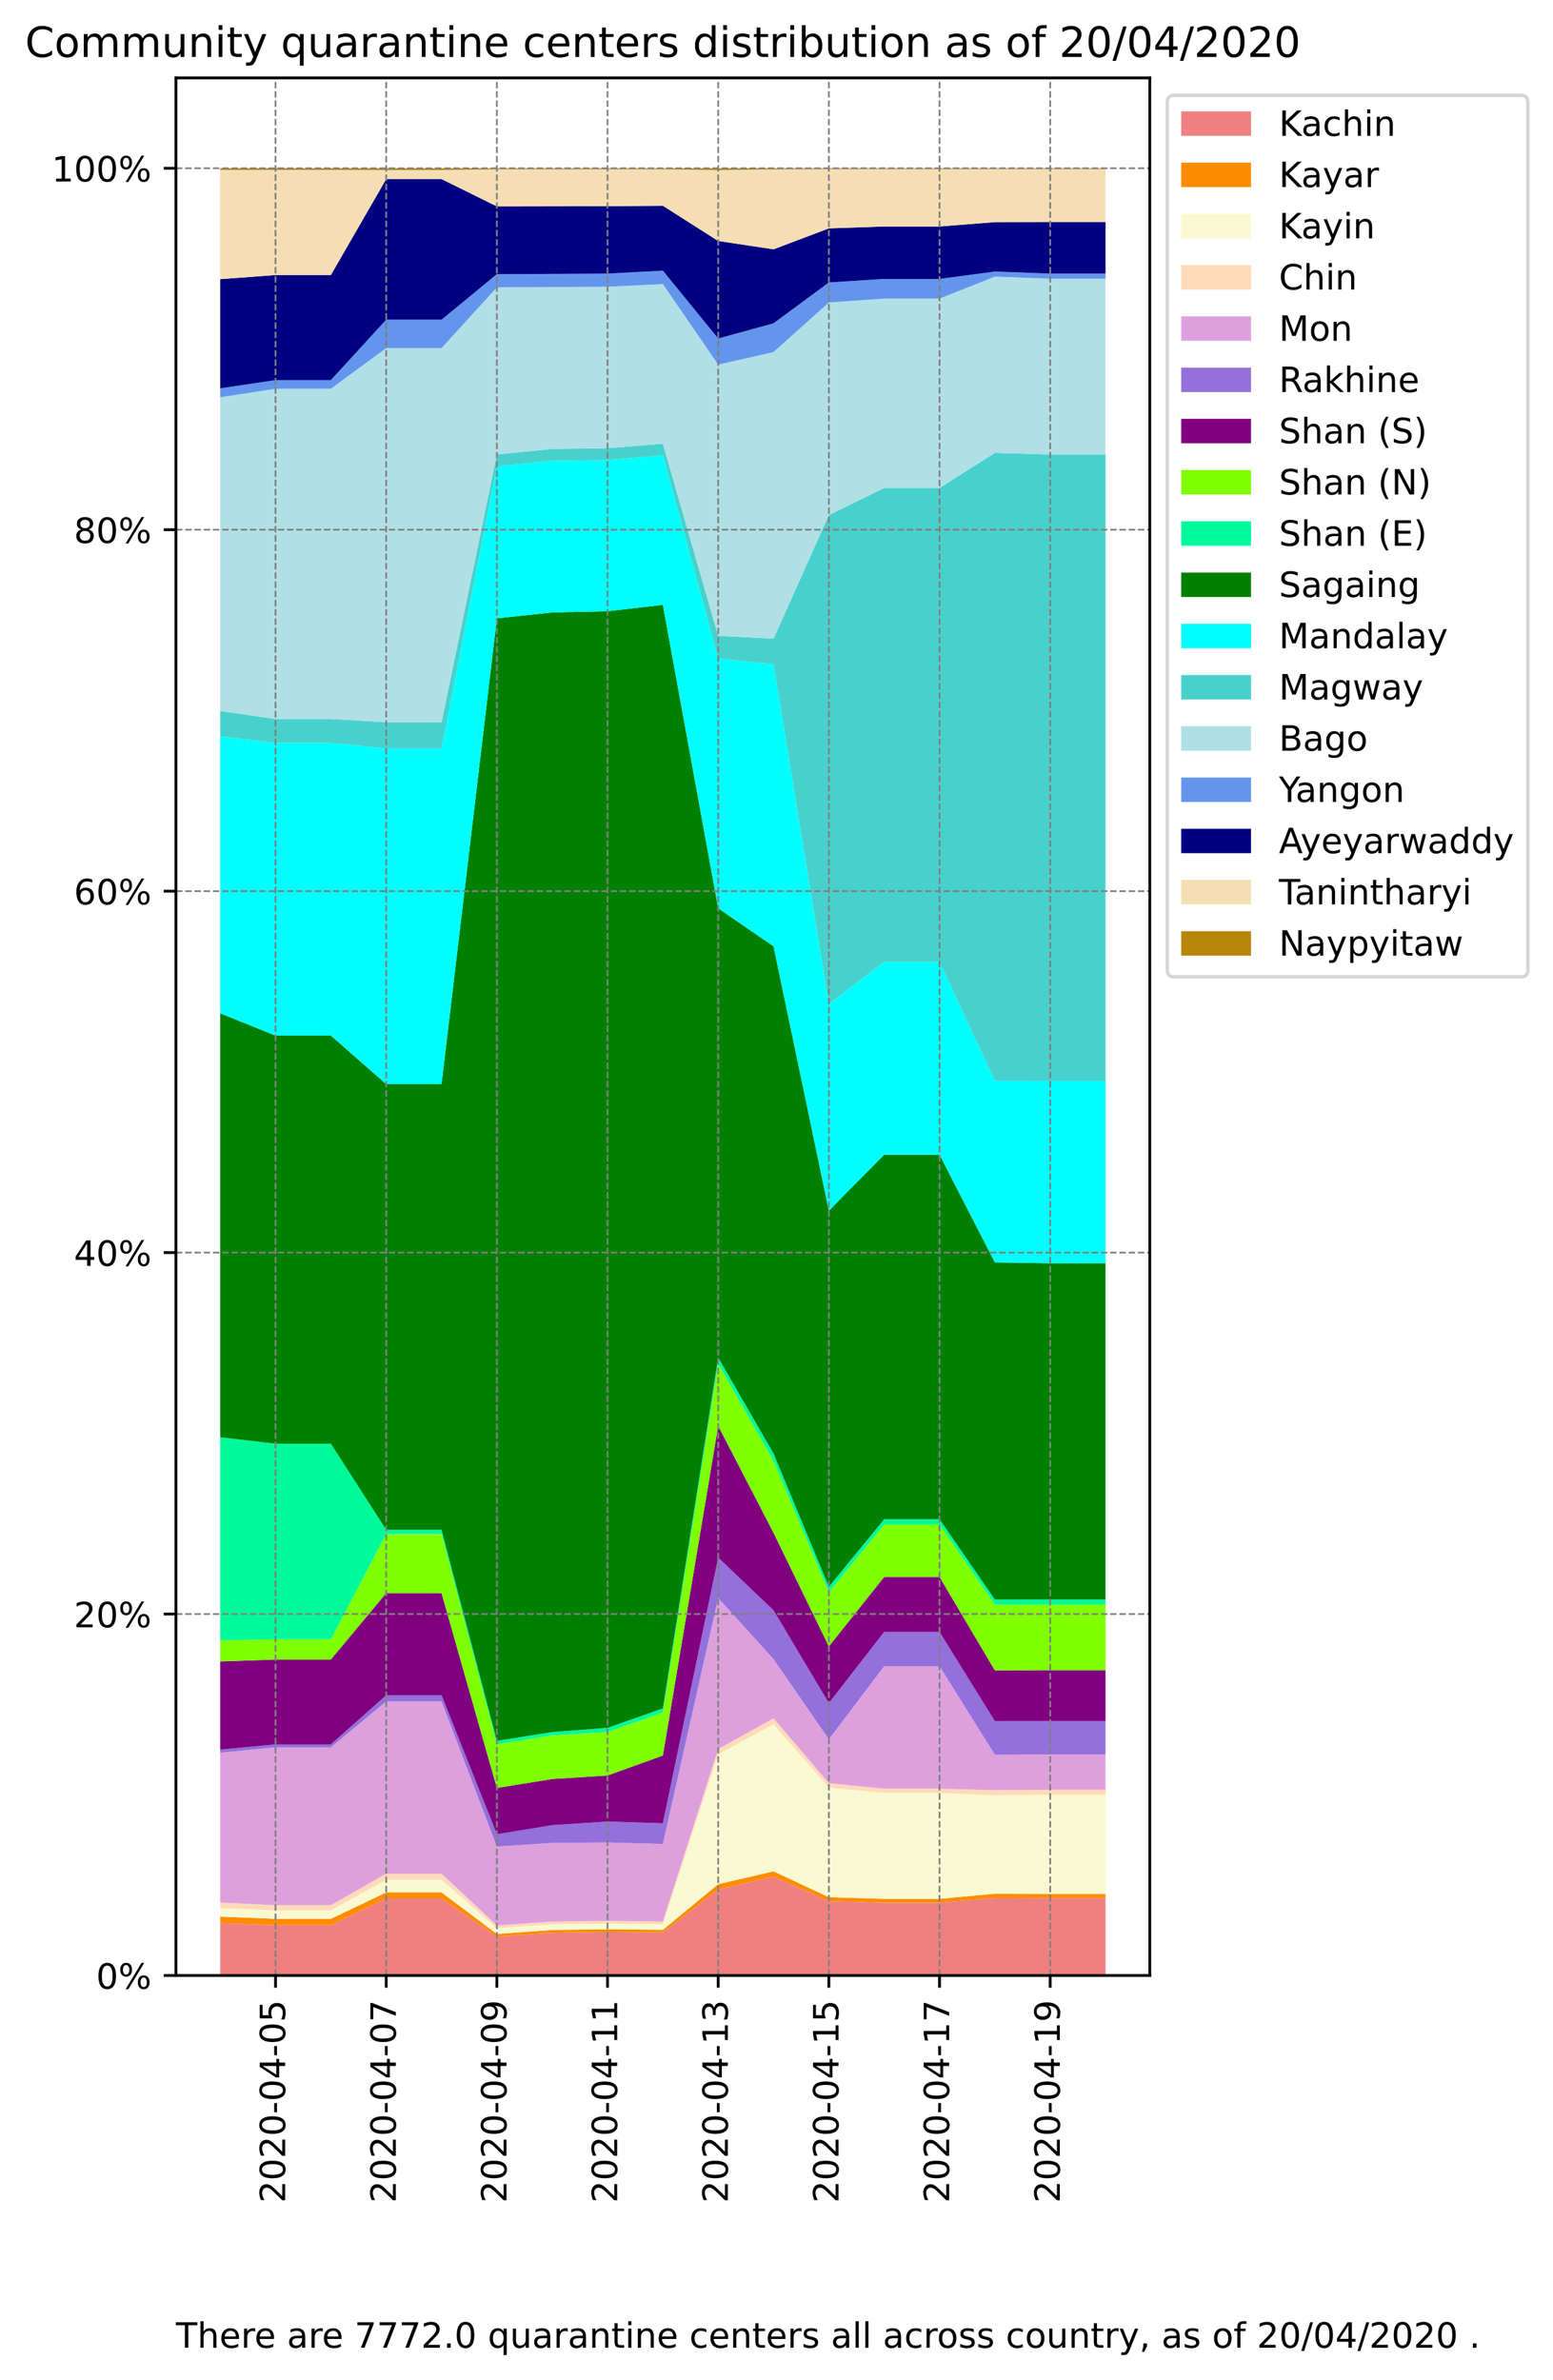 <?xml version="1.0" encoding="utf-8" standalone="no"?>
<!DOCTYPE svg PUBLIC "-//W3C//DTD SVG 1.1//EN"
  "http://www.w3.org/Graphics/SVG/1.1/DTD/svg11.dtd">
<!-- Created with matplotlib (https://matplotlib.org/) -->
<svg height="681.838pt" version="1.1" viewBox="0 0 444.921 681.838" width="444.921pt" xmlns="http://www.w3.org/2000/svg" xmlns:xlink="http://www.w3.org/1999/xlink">
 <defs>
  <style type="text/css">
*{stroke-linecap:butt;stroke-linejoin:round;}
  </style>
 </defs>
 <g id="figure_1">
  <g id="patch_1">
   <path d="M 0 681.838 
L 444.921 681.838 
L 444.921 0 
L 0 0 
z
" style="fill:#ffffff;"/>
  </g>
  <g id="axes_1">
   <g id="patch_2">
    <path d="M 50.404 565.918 
L 329.404 565.918 
L 329.404 22.318 
L 50.404 22.318 
z
" style="fill:#ffffff;"/>
   </g>
   <g id="PolyCollection_1">
    <path clip-path="url(#p1493881896)" d="M 63.086 550.923 
L 63.086 565.918 
L 78.938 565.918 
L 94.79 565.918 
L 110.642 565.918 
L 126.495 565.918 
L 142.347 565.918 
L 158.199 565.918 
L 174.051 565.918 
L 189.904 565.918 
L 205.756 565.918 
L 221.608 565.918 
L 237.461 565.918 
L 253.313 565.918 
L 269.165 565.918 
L 285.017 565.918 
L 300.87 565.918 
L 316.722 565.918 
L 316.722 543.736 
L 316.722 543.736 
L 300.87 543.736 
L 285.017 543.682 
L 269.165 545.048 
L 253.313 545.048 
L 237.461 544.604 
L 221.608 537.581 
L 205.756 541.265 
L 189.904 553.619 
L 174.051 553.474 
L 158.199 553.674 
L 142.347 554.809 
L 126.495 543.866 
L 110.642 543.866 
L 94.79 551.482 
L 78.938 551.482 
L 63.086 550.923 
z
" style="fill:#f08080;"/>
   </g>
   <g id="PolyCollection_2">
    <path clip-path="url(#p1493881896)" d="M 63.086 549.049 
L 63.086 550.923 
L 78.938 551.482 
L 94.79 551.482 
L 110.642 543.866 
L 126.495 543.866 
L 142.347 554.809 
L 158.199 553.674 
L 174.051 553.474 
L 189.904 553.619 
L 205.756 541.265 
L 221.608 537.581 
L 237.461 544.604 
L 253.313 545.048 
L 269.165 545.048 
L 285.017 543.682 
L 300.87 543.736 
L 316.722 543.736 
L 316.722 542.537 
L 316.722 542.537 
L 300.87 542.537 
L 285.017 542.48 
L 269.165 543.965 
L 253.313 543.965 
L 237.461 543.487 
L 221.608 536.073 
L 205.756 539.752 
L 189.904 552.839 
L 174.051 552.685 
L 158.199 552.882 
L 142.347 554.015 
L 126.495 542.114 
L 110.642 542.114 
L 94.79 549.677 
L 78.938 549.677 
L 63.086 549.049 
z
" style="fill:#ff8c00;"/>
   </g>
   <g id="PolyCollection_3">
    <path clip-path="url(#p1493881896)" d="M 63.086 546.583 
L 63.086 549.049 
L 78.938 549.677 
L 94.79 549.677 
L 110.642 542.114 
L 126.495 542.114 
L 142.347 554.015 
L 158.199 552.882 
L 174.051 552.685 
L 189.904 552.839 
L 205.756 539.752 
L 221.608 536.073 
L 237.461 543.487 
L 253.313 543.965 
L 269.165 543.965 
L 285.017 542.48 
L 300.87 542.537 
L 316.722 542.537 
L 316.722 514.16 
L 316.722 514.16 
L 300.87 514.16 
L 285.017 514.3 
L 269.165 513.634 
L 253.313 513.634 
L 237.461 512.112 
L 221.608 493.969 
L 205.756 502.55 
L 189.904 551.232 
L 174.051 551.06 
L 158.199 551.253 
L 142.347 552.381 
L 126.495 538.507 
L 110.642 538.507 
L 94.79 547.303 
L 78.938 547.303 
L 63.086 546.583 
z
" style="fill:#fafad2;"/>
   </g>
   <g id="PolyCollection_4">
    <path clip-path="url(#p1493881896)" d="M 63.086 545.004 
L 63.086 546.583 
L 78.938 547.303 
L 94.79 547.303 
L 110.642 538.507 
L 126.495 538.507 
L 142.347 552.381 
L 158.199 551.253 
L 174.051 551.06 
L 189.904 551.232 
L 205.756 502.55 
L 221.608 493.969 
L 237.461 512.112 
L 253.313 513.634 
L 269.165 513.634 
L 285.017 514.3 
L 300.87 514.16 
L 316.722 514.16 
L 316.722 512.695 
L 316.722 512.695 
L 300.87 512.695 
L 285.017 512.831 
L 269.165 512.406 
L 253.313 512.406 
L 237.461 510.845 
L 221.608 492.26 
L 205.756 501.037 
L 189.904 550.452 
L 174.051 550.271 
L 158.199 550.461 
L 142.347 551.588 
L 126.495 536.755 
L 110.642 536.755 
L 94.79 545.783 
L 78.938 545.783 
L 63.086 545.004 
z
" style="fill:#ffdab9;"/>
   </g>
   <g id="PolyCollection_5">
    <path clip-path="url(#p1493881896)" d="M 63.086 502.092 
L 63.086 545.004 
L 78.938 545.783 
L 94.79 545.783 
L 110.642 536.755 
L 126.495 536.755 
L 142.347 551.588 
L 158.199 550.461 
L 174.051 550.271 
L 189.904 550.452 
L 205.756 501.037 
L 221.608 492.26 
L 237.461 510.845 
L 253.313 512.406 
L 269.165 512.406 
L 285.017 512.831 
L 300.87 512.695 
L 316.722 512.695 
L 316.722 502.636 
L 316.722 502.636 
L 300.87 502.636 
L 285.017 502.681 
L 269.165 477.309 
L 253.313 477.309 
L 237.461 498.251 
L 221.608 475.278 
L 205.756 457.783 
L 189.904 528.24 
L 174.051 527.798 
L 158.199 527.928 
L 142.347 528.995 
L 126.495 487.395 
L 110.642 487.395 
L 94.79 500.575 
L 78.938 500.575 
L 63.086 502.092 
z
" style="fill:#dda0dd;"/>
   </g>
   <g id="PolyCollection_6">
    <path clip-path="url(#p1493881896)" d="M 63.086 501.204 
L 63.086 502.092 
L 78.938 500.575 
L 94.79 500.575 
L 110.642 487.395 
L 126.495 487.395 
L 142.347 528.995 
L 158.199 527.928 
L 174.051 527.798 
L 189.904 528.24 
L 205.756 457.783 
L 221.608 475.278 
L 237.461 498.251 
L 253.313 477.309 
L 269.165 477.309 
L 285.017 502.681 
L 300.87 502.636 
L 316.722 502.636 
L 316.722 493.044 
L 316.722 493.044 
L 300.87 493.044 
L 285.017 493.066 
L 269.165 467.488 
L 253.313 467.488 
L 237.461 487.892 
L 221.608 461.31 
L 205.756 446.213 
L 189.904 522.32 
L 174.051 521.808 
L 158.199 522.853 
L 142.347 525.448 
L 126.495 485.644 
L 110.642 485.644 
L 94.79 499.72 
L 78.938 499.72 
L 63.086 501.204 
z
" style="fill:#9370db;"/>
   </g>
   <g id="PolyCollection_7">
    <path clip-path="url(#p1493881896)" d="M 63.086 475.949 
L 63.086 501.204 
L 78.938 499.72 
L 94.79 499.72 
L 110.642 485.644 
L 126.495 485.644 
L 142.347 525.448 
L 158.199 522.853 
L 174.051 521.808 
L 189.904 522.32 
L 205.756 446.213 
L 221.608 461.31 
L 237.461 487.892 
L 253.313 467.488 
L 269.165 467.488 
L 285.017 493.066 
L 300.87 493.044 
L 316.722 493.044 
L 316.722 478.456 
L 316.722 478.456 
L 300.87 478.456 
L 285.017 478.508 
L 269.165 451.745 
L 253.313 451.745 
L 237.461 471.646 
L 221.608 439.102 
L 205.756 408.477 
L 189.904 502.908 
L 174.051 508.621 
L 158.199 509.631 
L 142.347 512.191 
L 126.495 456.378 
L 110.642 456.378 
L 94.79 475.406 
L 78.938 475.406 
L 63.086 475.949 
z
" style="fill:#800080;"/>
   </g>
   <g id="PolyCollection_8">
    <path clip-path="url(#p1493881896)" d="M 63.086 469.932 
L 63.086 475.949 
L 78.938 475.406 
L 94.79 475.406 
L 110.642 456.378 
L 126.495 456.378 
L 142.347 512.191 
L 158.199 509.631 
L 174.051 508.621 
L 189.904 502.908 
L 205.756 408.477 
L 221.608 439.102 
L 237.461 471.646 
L 253.313 451.745 
L 269.165 451.745 
L 285.017 478.508 
L 300.87 478.456 
L 316.722 478.456 
L 316.722 459.671 
L 316.722 459.671 
L 300.87 459.671 
L 285.017 459.678 
L 269.165 436.724 
L 253.313 436.724 
L 237.461 456.145 
L 221.608 418.502 
L 205.756 390.677 
L 189.904 490.608 
L 174.051 496.178 
L 158.199 497.153 
L 142.347 499.681 
L 126.495 439.478 
L 110.642 439.478 
L 94.79 469.612 
L 78.938 469.612 
L 63.086 469.932 
z
" style="fill:#7fff00;"/>
   </g>
   <g id="PolyCollection_9">
    <path clip-path="url(#p1493881896)" d="M 63.086 411.728 
L 63.086 469.932 
L 78.938 469.612 
L 94.79 469.612 
L 110.642 439.478 
L 126.495 439.478 
L 142.347 499.681 
L 158.199 497.153 
L 174.051 496.178 
L 189.904 490.608 
L 205.756 390.677 
L 221.608 418.502 
L 237.461 456.145 
L 253.313 436.724 
L 269.165 436.724 
L 285.017 459.678 
L 300.87 459.671 
L 316.722 459.671 
L 316.722 458.205 
L 316.722 458.205 
L 300.87 458.205 
L 285.017 458.208 
L 269.165 435.208 
L 253.313 435.208 
L 237.461 454.58 
L 221.608 416.392 
L 205.756 388.897 
L 189.904 489.415 
L 174.051 494.97 
L 158.199 496.176 
L 142.347 498.701 
L 126.495 438.241 
L 110.642 438.241 
L 94.79 413.577 
L 78.938 413.577 
L 63.086 411.728 
z
" style="fill:#00fa9a;"/>
   </g>
   <g id="PolyCollection_10">
    <path clip-path="url(#p1493881896)" d="M 63.086 290.291 
L 63.086 411.728 
L 78.938 413.577 
L 94.79 413.577 
L 110.642 438.241 
L 126.495 438.241 
L 142.347 498.701 
L 158.199 496.176 
L 174.051 494.97 
L 189.904 489.415 
L 205.756 388.897 
L 221.608 416.392 
L 237.461 454.58 
L 253.313 435.208 
L 269.165 435.208 
L 285.017 458.208 
L 300.87 458.205 
L 316.722 458.205 
L 316.722 361.883 
L 316.722 361.883 
L 300.87 361.883 
L 285.017 361.65 
L 269.165 330.784 
L 253.313 330.784 
L 237.461 346.819 
L 221.608 271.086 
L 205.756 260.202 
L 189.904 173.261 
L 174.051 175.102 
L 158.199 175.444 
L 142.347 177.131 
L 126.495 310.565 
L 110.642 310.565 
L 94.79 296.661 
L 78.938 296.661 
L 63.086 290.291 
z
" style="fill:#008000;"/>
   </g>
   <g id="PolyCollection_11">
    <path clip-path="url(#p1493881896)" d="M 63.086 210.976 
L 63.086 290.291 
L 78.938 296.661 
L 94.79 296.661 
L 110.642 310.565 
L 126.495 310.565 
L 142.347 177.131 
L 158.199 175.444 
L 174.051 175.102 
L 189.904 173.261 
L 205.756 260.202 
L 221.608 271.086 
L 237.461 346.819 
L 253.313 330.784 
L 269.165 330.784 
L 285.017 361.65 
L 300.87 361.883 
L 316.722 361.883 
L 316.722 309.659 
L 316.722 309.659 
L 300.87 309.659 
L 285.017 309.632 
L 269.165 275.539 
L 253.313 275.539 
L 237.461 287.573 
L 221.608 190.294 
L 205.756 188.646 
L 189.904 130.443 
L 174.051 131.781 
L 158.199 132.007 
L 142.347 133.579 
L 126.495 214.421 
L 110.642 214.421 
L 94.79 212.797 
L 78.938 212.797 
L 63.086 210.976 
z
" style="fill:#00ffff;"/>
   </g>
   <g id="PolyCollection_12">
    <path clip-path="url(#p1493881896)" d="M 63.086 203.676 
L 63.086 210.976 
L 78.938 212.797 
L 94.79 212.797 
L 110.642 214.421 
L 126.495 214.421 
L 142.347 133.579 
L 158.199 132.007 
L 174.051 131.781 
L 189.904 130.443 
L 205.756 188.646 
L 221.608 190.294 
L 237.461 287.573 
L 253.313 275.539 
L 269.165 275.539 
L 285.017 309.632 
L 300.87 309.659 
L 316.722 309.659 
L 316.722 130.204 
L 316.722 130.204 
L 300.87 130.204 
L 285.017 129.737 
L 269.165 139.773 
L 253.313 139.773 
L 237.461 147.544 
L 221.608 182.958 
L 205.756 182.149 
L 189.904 127.093 
L 174.051 128.392 
L 158.199 128.608 
L 142.347 130.172 
L 126.495 206.898 
L 110.642 206.898 
L 94.79 205.959 
L 78.938 205.959 
L 63.086 203.676 
z
" style="fill:#48d1cc;"/>
   </g>
   <g id="PolyCollection_13">
    <path clip-path="url(#p1493881896)" d="M 63.086 113.806 
L 63.086 203.676 
L 78.938 205.959 
L 94.79 205.959 
L 110.642 206.898 
L 126.495 206.898 
L 142.347 130.172 
L 158.199 128.608 
L 174.051 128.392 
L 189.904 127.093 
L 205.756 182.149 
L 221.608 182.958 
L 237.461 147.544 
L 253.313 139.773 
L 269.165 139.773 
L 285.017 129.737 
L 300.87 130.204 
L 316.722 130.204 
L 316.722 79.845 
L 316.722 79.845 
L 300.87 79.845 
L 285.017 79.255 
L 269.165 85.539 
L 253.313 85.539 
L 237.461 86.658 
L 221.608 100.86 
L 205.756 104.452 
L 189.904 81.384 
L 174.051 82.145 
L 158.199 82.237 
L 142.347 82.326 
L 126.495 99.728 
L 110.642 99.728 
L 94.79 111.363 
L 78.938 111.363 
L 63.086 113.806 
z
" style="fill:#b0e0e6;"/>
   </g>
   <g id="PolyCollection_14">
    <path clip-path="url(#p1493881896)" d="M 63.086 111.241 
L 63.086 113.806 
L 78.938 111.363 
L 94.79 111.363 
L 110.642 99.728 
L 126.495 99.728 
L 142.347 82.326 
L 158.199 82.237 
L 174.051 82.145 
L 189.904 81.384 
L 205.756 104.452 
L 221.608 100.86 
L 237.461 86.658 
L 253.313 85.539 
L 269.165 85.539 
L 285.017 79.255 
L 300.87 79.845 
L 316.722 79.845 
L 316.722 78.379 
L 316.722 78.379 
L 300.87 78.379 
L 285.017 77.786 
L 269.165 79.907 
L 253.313 79.907 
L 237.461 80.92 
L 221.608 92.62 
L 205.756 96.976 
L 189.904 77.529 
L 174.051 78.384 
L 158.199 78.466 
L 142.347 78.545 
L 126.495 91.587 
L 110.642 91.587 
L 94.79 108.894 
L 78.938 108.894 
L 63.086 111.241 
z
" style="fill:#6495ed;"/>
   </g>
   <g id="PolyCollection_15">
    <path clip-path="url(#p1493881896)" d="M 63.086 79.969 
L 63.086 111.241 
L 78.938 108.894 
L 94.79 108.894 
L 110.642 91.587 
L 126.495 91.587 
L 142.347 78.545 
L 158.199 78.466 
L 174.051 78.384 
L 189.904 77.529 
L 205.756 96.976 
L 221.608 92.62 
L 237.461 80.92 
L 253.313 79.907 
L 269.165 79.907 
L 285.017 77.786 
L 300.87 78.379 
L 316.722 78.379 
L 316.722 63.591 
L 316.722 63.591 
L 300.87 63.591 
L 285.017 63.629 
L 269.165 64.886 
L 253.313 64.886 
L 237.461 65.419 
L 221.608 71.417 
L 205.756 69.03 
L 189.904 58.943 
L 174.051 59.069 
L 158.199 59.098 
L 142.347 59.127 
L 126.495 51.295 
L 110.642 51.295 
L 94.79 78.786 
L 78.938 78.786 
L 63.086 79.969 
z
" style="fill:#000080;"/>
   </g>
   <g id="PolyCollection_16">
    <path clip-path="url(#p1493881896)" d="M 63.086 48.697 
L 63.086 79.969 
L 78.938 78.786 
L 94.79 78.786 
L 110.642 51.295 
L 126.495 51.295 
L 142.347 59.127 
L 158.199 59.098 
L 174.051 59.069 
L 189.904 58.943 
L 205.756 69.03 
L 221.608 71.417 
L 237.461 65.419 
L 253.313 64.886 
L 269.165 64.886 
L 285.017 63.629 
L 300.87 63.591 
L 316.722 63.591 
L 316.722 48.404 
L 316.722 48.404 
L 300.87 48.404 
L 285.017 48.404 
L 269.165 48.42 
L 253.313 48.42 
L 237.461 48.427 
L 221.608 48.505 
L 205.756 48.738 
L 189.904 48.479 
L 174.051 48.482 
L 158.199 48.483 
L 142.347 48.484 
L 126.495 48.719 
L 110.642 48.719 
L 94.79 48.679 
L 78.938 48.679 
L 63.086 48.697 
z
" style="fill:#f5deb3;"/>
   </g>
   <g id="PolyCollection_17">
    <path clip-path="url(#p1493881896)" d="M 63.086 48.204 
L 63.086 48.697 
L 78.938 48.679 
L 94.79 48.679 
L 110.642 48.719 
L 126.495 48.719 
L 142.347 48.484 
L 158.199 48.483 
L 174.051 48.482 
L 189.904 48.479 
L 205.756 48.738 
L 221.608 48.505 
L 237.461 48.427 
L 253.313 48.42 
L 269.165 48.42 
L 285.017 48.404 
L 300.87 48.404 
L 316.722 48.404 
L 316.722 48.204 
L 316.722 48.204 
L 300.87 48.204 
L 285.017 48.204 
L 269.165 48.204 
L 253.313 48.204 
L 237.461 48.204 
L 221.608 48.204 
L 205.756 48.204 
L 189.904 48.204 
L 174.051 48.204 
L 158.199 48.204 
L 142.347 48.204 
L 126.495 48.204 
L 110.642 48.204 
L 94.79 48.204 
L 78.938 48.204 
L 63.086 48.204 
z
" style="fill:#b8860b;"/>
   </g>
   <g id="matplotlib.axis_1">
    <g id="xtick_1">
     <g id="line2d_1">
      <path clip-path="url(#p1493881896)" d="M 78.938 565.918 
L 78.938 22.318 
" style="fill:none;stroke:#808080;stroke-dasharray:1.85,0.8;stroke-dashoffset:0;stroke-width:0.5;"/>
     </g>
     <g id="line2d_2">
      <defs>
       <path d="M 0 0 
L 0 3.5 
" id="m3b07bc01cc" style="stroke:#000000;stroke-width:0.8;"/>
      </defs>
      <g>
       <use style="stroke:#000000;stroke-width:0.8;" x="78.938" xlink:href="#m3b07bc01cc" y="565.918"/>
      </g>
     </g>
     <g id="text_1">
      <!-- 2020-04-05 -->
      <defs>
       <path d="M 19.188 8.297 
L 53.609 8.297 
L 53.609 0 
L 7.328 0 
L 7.328 8.297 
Q 12.938 14.109 22.625 23.891 
Q 32.328 33.688 34.812 36.531 
Q 39.547 41.844 41.422 45.531 
Q 43.312 49.219 43.312 52.781 
Q 43.312 58.594 39.234 62.25 
Q 35.156 65.922 28.609 65.922 
Q 23.969 65.922 18.812 64.312 
Q 13.672 62.703 7.812 59.422 
L 7.812 69.391 
Q 13.766 71.781 18.938 73 
Q 24.125 74.219 28.422 74.219 
Q 39.75 74.219 46.484 68.547 
Q 53.219 62.891 53.219 53.422 
Q 53.219 48.922 51.531 44.891 
Q 49.859 40.875 45.406 35.406 
Q 44.188 33.984 37.641 27.219 
Q 31.109 20.453 19.188 8.297 
z
" id="DejaVuSans-50"/>
       <path d="M 31.781 66.406 
Q 24.172 66.406 20.328 58.906 
Q 16.5 51.422 16.5 36.375 
Q 16.5 21.391 20.328 13.891 
Q 24.172 6.391 31.781 6.391 
Q 39.453 6.391 43.281 13.891 
Q 47.125 21.391 47.125 36.375 
Q 47.125 51.422 43.281 58.906 
Q 39.453 66.406 31.781 66.406 
z
M 31.781 74.219 
Q 44.047 74.219 50.516 64.516 
Q 56.984 54.828 56.984 36.375 
Q 56.984 17.969 50.516 8.266 
Q 44.047 -1.422 31.781 -1.422 
Q 19.531 -1.422 13.062 8.266 
Q 6.594 17.969 6.594 36.375 
Q 6.594 54.828 13.062 64.516 
Q 19.531 74.219 31.781 74.219 
z
" id="DejaVuSans-48"/>
       <path d="M 4.891 31.391 
L 31.203 31.391 
L 31.203 23.391 
L 4.891 23.391 
z
" id="DejaVuSans-45"/>
       <path d="M 37.797 64.312 
L 12.891 25.391 
L 37.797 25.391 
z
M 35.203 72.906 
L 47.609 72.906 
L 47.609 25.391 
L 58.016 25.391 
L 58.016 17.188 
L 47.609 17.188 
L 47.609 0 
L 37.797 0 
L 37.797 17.188 
L 4.891 17.188 
L 4.891 26.703 
z
" id="DejaVuSans-52"/>
       <path d="M 10.797 72.906 
L 49.516 72.906 
L 49.516 64.594 
L 19.828 64.594 
L 19.828 46.734 
Q 21.969 47.469 24.109 47.828 
Q 26.266 48.188 28.422 48.188 
Q 40.625 48.188 47.75 41.5 
Q 54.891 34.812 54.891 23.391 
Q 54.891 11.625 47.562 5.094 
Q 40.234 -1.422 26.906 -1.422 
Q 22.312 -1.422 17.547 -0.641 
Q 12.797 0.141 7.719 1.703 
L 7.719 11.625 
Q 12.109 9.234 16.797 8.062 
Q 21.484 6.891 26.703 6.891 
Q 35.156 6.891 40.078 11.328 
Q 45.016 15.766 45.016 23.391 
Q 45.016 31 40.078 35.438 
Q 35.156 39.891 26.703 39.891 
Q 22.75 39.891 18.812 39.016 
Q 14.891 38.141 10.797 36.281 
z
" id="DejaVuSans-53"/>
      </defs>
      <g transform="translate(81.697 631.034)rotate(-90)scale(0.1 -0.1)">
       <use xlink:href="#DejaVuSans-50"/>
       <use x="63.623" xlink:href="#DejaVuSans-48"/>
       <use x="127.246" xlink:href="#DejaVuSans-50"/>
       <use x="190.869" xlink:href="#DejaVuSans-48"/>
       <use x="254.492" xlink:href="#DejaVuSans-45"/>
       <use x="290.576" xlink:href="#DejaVuSans-48"/>
       <use x="354.199" xlink:href="#DejaVuSans-52"/>
       <use x="417.822" xlink:href="#DejaVuSans-45"/>
       <use x="453.906" xlink:href="#DejaVuSans-48"/>
       <use x="517.529" xlink:href="#DejaVuSans-53"/>
      </g>
     </g>
    </g>
    <g id="xtick_2">
     <g id="line2d_3">
      <path clip-path="url(#p1493881896)" d="M 110.642 565.918 
L 110.642 22.318 
" style="fill:none;stroke:#808080;stroke-dasharray:1.85,0.8;stroke-dashoffset:0;stroke-width:0.5;"/>
     </g>
     <g id="line2d_4">
      <g>
       <use style="stroke:#000000;stroke-width:0.8;" x="110.642" xlink:href="#m3b07bc01cc" y="565.918"/>
      </g>
     </g>
     <g id="text_2">
      <!-- 2020-04-07 -->
      <defs>
       <path d="M 8.203 72.906 
L 55.078 72.906 
L 55.078 68.703 
L 28.609 0 
L 18.312 0 
L 43.219 64.594 
L 8.203 64.594 
z
" id="DejaVuSans-55"/>
      </defs>
      <g transform="translate(113.402 631.034)rotate(-90)scale(0.1 -0.1)">
       <use xlink:href="#DejaVuSans-50"/>
       <use x="63.623" xlink:href="#DejaVuSans-48"/>
       <use x="127.246" xlink:href="#DejaVuSans-50"/>
       <use x="190.869" xlink:href="#DejaVuSans-48"/>
       <use x="254.492" xlink:href="#DejaVuSans-45"/>
       <use x="290.576" xlink:href="#DejaVuSans-48"/>
       <use x="354.199" xlink:href="#DejaVuSans-52"/>
       <use x="417.822" xlink:href="#DejaVuSans-45"/>
       <use x="453.906" xlink:href="#DejaVuSans-48"/>
       <use x="517.529" xlink:href="#DejaVuSans-55"/>
      </g>
     </g>
    </g>
    <g id="xtick_3">
     <g id="line2d_5">
      <path clip-path="url(#p1493881896)" d="M 142.347 565.918 
L 142.347 22.318 
" style="fill:none;stroke:#808080;stroke-dasharray:1.85,0.8;stroke-dashoffset:0;stroke-width:0.5;"/>
     </g>
     <g id="line2d_6">
      <g>
       <use style="stroke:#000000;stroke-width:0.8;" x="142.347" xlink:href="#m3b07bc01cc" y="565.918"/>
      </g>
     </g>
     <g id="text_3">
      <!-- 2020-04-09 -->
      <defs>
       <path d="M 10.984 1.516 
L 10.984 10.5 
Q 14.703 8.734 18.5 7.812 
Q 22.312 6.891 25.984 6.891 
Q 35.75 6.891 40.891 13.453 
Q 46.047 20.016 46.781 33.406 
Q 43.953 29.203 39.594 26.953 
Q 35.25 24.703 29.984 24.703 
Q 19.047 24.703 12.672 31.312 
Q 6.297 37.938 6.297 49.422 
Q 6.297 60.641 12.938 67.422 
Q 19.578 74.219 30.609 74.219 
Q 43.266 74.219 49.922 64.516 
Q 56.594 54.828 56.594 36.375 
Q 56.594 19.141 48.406 8.859 
Q 40.234 -1.422 26.422 -1.422 
Q 22.703 -1.422 18.891 -0.688 
Q 15.094 0.047 10.984 1.516 
z
M 30.609 32.422 
Q 37.25 32.422 41.125 36.953 
Q 45.016 41.5 45.016 49.422 
Q 45.016 57.281 41.125 61.844 
Q 37.25 66.406 30.609 66.406 
Q 23.969 66.406 20.094 61.844 
Q 16.219 57.281 16.219 49.422 
Q 16.219 41.5 20.094 36.953 
Q 23.969 32.422 30.609 32.422 
z
" id="DejaVuSans-57"/>
      </defs>
      <g transform="translate(145.106 631.034)rotate(-90)scale(0.1 -0.1)">
       <use xlink:href="#DejaVuSans-50"/>
       <use x="63.623" xlink:href="#DejaVuSans-48"/>
       <use x="127.246" xlink:href="#DejaVuSans-50"/>
       <use x="190.869" xlink:href="#DejaVuSans-48"/>
       <use x="254.492" xlink:href="#DejaVuSans-45"/>
       <use x="290.576" xlink:href="#DejaVuSans-48"/>
       <use x="354.199" xlink:href="#DejaVuSans-52"/>
       <use x="417.822" xlink:href="#DejaVuSans-45"/>
       <use x="453.906" xlink:href="#DejaVuSans-48"/>
       <use x="517.529" xlink:href="#DejaVuSans-57"/>
      </g>
     </g>
    </g>
    <g id="xtick_4">
     <g id="line2d_7">
      <path clip-path="url(#p1493881896)" d="M 174.051 565.918 
L 174.051 22.318 
" style="fill:none;stroke:#808080;stroke-dasharray:1.85,0.8;stroke-dashoffset:0;stroke-width:0.5;"/>
     </g>
     <g id="line2d_8">
      <g>
       <use style="stroke:#000000;stroke-width:0.8;" x="174.051" xlink:href="#m3b07bc01cc" y="565.918"/>
      </g>
     </g>
     <g id="text_4">
      <!-- 2020-04-11 -->
      <defs>
       <path d="M 12.406 8.297 
L 28.516 8.297 
L 28.516 63.922 
L 10.984 60.406 
L 10.984 69.391 
L 28.422 72.906 
L 38.281 72.906 
L 38.281 8.297 
L 54.391 8.297 
L 54.391 0 
L 12.406 0 
z
" id="DejaVuSans-49"/>
      </defs>
      <g transform="translate(176.811 631.034)rotate(-90)scale(0.1 -0.1)">
       <use xlink:href="#DejaVuSans-50"/>
       <use x="63.623" xlink:href="#DejaVuSans-48"/>
       <use x="127.246" xlink:href="#DejaVuSans-50"/>
       <use x="190.869" xlink:href="#DejaVuSans-48"/>
       <use x="254.492" xlink:href="#DejaVuSans-45"/>
       <use x="290.576" xlink:href="#DejaVuSans-48"/>
       <use x="354.199" xlink:href="#DejaVuSans-52"/>
       <use x="417.822" xlink:href="#DejaVuSans-45"/>
       <use x="453.906" xlink:href="#DejaVuSans-49"/>
       <use x="517.529" xlink:href="#DejaVuSans-49"/>
      </g>
     </g>
    </g>
    <g id="xtick_5">
     <g id="line2d_9">
      <path clip-path="url(#p1493881896)" d="M 205.756 565.918 
L 205.756 22.318 
" style="fill:none;stroke:#808080;stroke-dasharray:1.85,0.8;stroke-dashoffset:0;stroke-width:0.5;"/>
     </g>
     <g id="line2d_10">
      <g>
       <use style="stroke:#000000;stroke-width:0.8;" x="205.756" xlink:href="#m3b07bc01cc" y="565.918"/>
      </g>
     </g>
     <g id="text_5">
      <!-- 2020-04-13 -->
      <defs>
       <path d="M 40.578 39.312 
Q 47.656 37.797 51.625 33 
Q 55.609 28.219 55.609 21.188 
Q 55.609 10.406 48.188 4.484 
Q 40.766 -1.422 27.094 -1.422 
Q 22.516 -1.422 17.656 -0.516 
Q 12.797 0.391 7.625 2.203 
L 7.625 11.719 
Q 11.719 9.328 16.594 8.109 
Q 21.484 6.891 26.812 6.891 
Q 36.078 6.891 40.938 10.547 
Q 45.797 14.203 45.797 21.188 
Q 45.797 27.641 41.281 31.266 
Q 36.766 34.906 28.719 34.906 
L 20.219 34.906 
L 20.219 43.016 
L 29.109 43.016 
Q 36.375 43.016 40.234 45.922 
Q 44.094 48.828 44.094 54.297 
Q 44.094 59.906 40.109 62.906 
Q 36.141 65.922 28.719 65.922 
Q 24.656 65.922 20.016 65.031 
Q 15.375 64.156 9.812 62.312 
L 9.812 71.094 
Q 15.438 72.656 20.344 73.438 
Q 25.25 74.219 29.594 74.219 
Q 40.828 74.219 47.359 69.109 
Q 53.906 64.016 53.906 55.328 
Q 53.906 49.266 50.438 45.094 
Q 46.969 40.922 40.578 39.312 
z
" id="DejaVuSans-51"/>
      </defs>
      <g transform="translate(208.515 631.034)rotate(-90)scale(0.1 -0.1)">
       <use xlink:href="#DejaVuSans-50"/>
       <use x="63.623" xlink:href="#DejaVuSans-48"/>
       <use x="127.246" xlink:href="#DejaVuSans-50"/>
       <use x="190.869" xlink:href="#DejaVuSans-48"/>
       <use x="254.492" xlink:href="#DejaVuSans-45"/>
       <use x="290.576" xlink:href="#DejaVuSans-48"/>
       <use x="354.199" xlink:href="#DejaVuSans-52"/>
       <use x="417.822" xlink:href="#DejaVuSans-45"/>
       <use x="453.906" xlink:href="#DejaVuSans-49"/>
       <use x="517.529" xlink:href="#DejaVuSans-51"/>
      </g>
     </g>
    </g>
    <g id="xtick_6">
     <g id="line2d_11">
      <path clip-path="url(#p1493881896)" d="M 237.461 565.918 
L 237.461 22.318 
" style="fill:none;stroke:#808080;stroke-dasharray:1.85,0.8;stroke-dashoffset:0;stroke-width:0.5;"/>
     </g>
     <g id="line2d_12">
      <g>
       <use style="stroke:#000000;stroke-width:0.8;" x="237.461" xlink:href="#m3b07bc01cc" y="565.918"/>
      </g>
     </g>
     <g id="text_6">
      <!-- 2020-04-15 -->
      <g transform="translate(240.22 631.034)rotate(-90)scale(0.1 -0.1)">
       <use xlink:href="#DejaVuSans-50"/>
       <use x="63.623" xlink:href="#DejaVuSans-48"/>
       <use x="127.246" xlink:href="#DejaVuSans-50"/>
       <use x="190.869" xlink:href="#DejaVuSans-48"/>
       <use x="254.492" xlink:href="#DejaVuSans-45"/>
       <use x="290.576" xlink:href="#DejaVuSans-48"/>
       <use x="354.199" xlink:href="#DejaVuSans-52"/>
       <use x="417.822" xlink:href="#DejaVuSans-45"/>
       <use x="453.906" xlink:href="#DejaVuSans-49"/>
       <use x="517.529" xlink:href="#DejaVuSans-53"/>
      </g>
     </g>
    </g>
    <g id="xtick_7">
     <g id="line2d_13">
      <path clip-path="url(#p1493881896)" d="M 269.165 565.918 
L 269.165 22.318 
" style="fill:none;stroke:#808080;stroke-dasharray:1.85,0.8;stroke-dashoffset:0;stroke-width:0.5;"/>
     </g>
     <g id="line2d_14">
      <g>
       <use style="stroke:#000000;stroke-width:0.8;" x="269.165" xlink:href="#m3b07bc01cc" y="565.918"/>
      </g>
     </g>
     <g id="text_7">
      <!-- 2020-04-17 -->
      <g transform="translate(271.924 631.034)rotate(-90)scale(0.1 -0.1)">
       <use xlink:href="#DejaVuSans-50"/>
       <use x="63.623" xlink:href="#DejaVuSans-48"/>
       <use x="127.246" xlink:href="#DejaVuSans-50"/>
       <use x="190.869" xlink:href="#DejaVuSans-48"/>
       <use x="254.492" xlink:href="#DejaVuSans-45"/>
       <use x="290.576" xlink:href="#DejaVuSans-48"/>
       <use x="354.199" xlink:href="#DejaVuSans-52"/>
       <use x="417.822" xlink:href="#DejaVuSans-45"/>
       <use x="453.906" xlink:href="#DejaVuSans-49"/>
       <use x="517.529" xlink:href="#DejaVuSans-55"/>
      </g>
     </g>
    </g>
    <g id="xtick_8">
     <g id="line2d_15">
      <path clip-path="url(#p1493881896)" d="M 300.87 565.918 
L 300.87 22.318 
" style="fill:none;stroke:#808080;stroke-dasharray:1.85,0.8;stroke-dashoffset:0;stroke-width:0.5;"/>
     </g>
     <g id="line2d_16">
      <g>
       <use style="stroke:#000000;stroke-width:0.8;" x="300.87" xlink:href="#m3b07bc01cc" y="565.918"/>
      </g>
     </g>
     <g id="text_8">
      <!-- 2020-04-19 -->
      <g transform="translate(303.629 631.034)rotate(-90)scale(0.1 -0.1)">
       <use xlink:href="#DejaVuSans-50"/>
       <use x="63.623" xlink:href="#DejaVuSans-48"/>
       <use x="127.246" xlink:href="#DejaVuSans-50"/>
       <use x="190.869" xlink:href="#DejaVuSans-48"/>
       <use x="254.492" xlink:href="#DejaVuSans-45"/>
       <use x="290.576" xlink:href="#DejaVuSans-48"/>
       <use x="354.199" xlink:href="#DejaVuSans-52"/>
       <use x="417.822" xlink:href="#DejaVuSans-45"/>
       <use x="453.906" xlink:href="#DejaVuSans-49"/>
       <use x="517.529" xlink:href="#DejaVuSans-57"/>
      </g>
     </g>
    </g>
   </g>
   <g id="matplotlib.axis_2">
    <g id="ytick_1">
     <g id="line2d_17">
      <path clip-path="url(#p1493881896)" d="M 50.404 565.918 
L 329.404 565.918 
" style="fill:none;stroke:#808080;stroke-dasharray:1.85,0.8;stroke-dashoffset:0;stroke-width:0.5;"/>
     </g>
     <g id="line2d_18">
      <defs>
       <path d="M 0 0 
L -3.5 0 
" id="m024763d965" style="stroke:#000000;stroke-width:0.8;"/>
      </defs>
      <g>
       <use style="stroke:#000000;stroke-width:0.8;" x="50.404" xlink:href="#m024763d965" y="565.918"/>
      </g>
     </g>
     <g id="text_9">
      <!-- 0% -->
      <defs>
       <path d="M 72.703 32.078 
Q 68.453 32.078 66.031 28.469 
Q 63.625 24.859 63.625 18.406 
Q 63.625 12.062 66.031 8.422 
Q 68.453 4.781 72.703 4.781 
Q 76.859 4.781 79.266 8.422 
Q 81.688 12.062 81.688 18.406 
Q 81.688 24.812 79.266 28.438 
Q 76.859 32.078 72.703 32.078 
z
M 72.703 38.281 
Q 80.422 38.281 84.953 32.906 
Q 89.5 27.547 89.5 18.406 
Q 89.5 9.281 84.938 3.922 
Q 80.375 -1.422 72.703 -1.422 
Q 64.891 -1.422 60.344 3.922 
Q 55.812 9.281 55.812 18.406 
Q 55.812 27.594 60.375 32.938 
Q 64.938 38.281 72.703 38.281 
z
M 22.312 68.016 
Q 18.109 68.016 15.688 64.375 
Q 13.281 60.75 13.281 54.391 
Q 13.281 47.953 15.672 44.328 
Q 18.062 40.719 22.312 40.719 
Q 26.562 40.719 28.969 44.328 
Q 31.391 47.953 31.391 54.391 
Q 31.391 60.688 28.953 64.344 
Q 26.516 68.016 22.312 68.016 
z
M 66.406 74.219 
L 74.219 74.219 
L 28.609 -1.422 
L 20.797 -1.422 
z
M 22.312 74.219 
Q 30.031 74.219 34.609 68.875 
Q 39.203 63.531 39.203 54.391 
Q 39.203 45.172 34.641 39.844 
Q 30.078 34.516 22.312 34.516 
Q 14.547 34.516 10.031 39.859 
Q 5.516 45.219 5.516 54.391 
Q 5.516 63.484 10.047 68.844 
Q 14.594 74.219 22.312 74.219 
z
" id="DejaVuSans-37"/>
      </defs>
      <g transform="translate(27.54 569.717)scale(0.1 -0.1)">
       <use xlink:href="#DejaVuSans-48"/>
       <use x="63.623" xlink:href="#DejaVuSans-37"/>
      </g>
     </g>
    </g>
    <g id="ytick_2">
     <g id="line2d_19">
      <path clip-path="url(#p1493881896)" d="M 50.404 462.375 
L 329.404 462.375 
" style="fill:none;stroke:#808080;stroke-dasharray:1.85,0.8;stroke-dashoffset:0;stroke-width:0.5;"/>
     </g>
     <g id="line2d_20">
      <g>
       <use style="stroke:#000000;stroke-width:0.8;" x="50.404" xlink:href="#m024763d965" y="462.375"/>
      </g>
     </g>
     <g id="text_10">
      <!-- 20% -->
      <g transform="translate(21.177 466.174)scale(0.1 -0.1)">
       <use xlink:href="#DejaVuSans-50"/>
       <use x="63.623" xlink:href="#DejaVuSans-48"/>
       <use x="127.246" xlink:href="#DejaVuSans-37"/>
      </g>
     </g>
    </g>
    <g id="ytick_3">
     <g id="line2d_21">
      <path clip-path="url(#p1493881896)" d="M 50.404 358.832 
L 329.404 358.832 
" style="fill:none;stroke:#808080;stroke-dasharray:1.85,0.8;stroke-dashoffset:0;stroke-width:0.5;"/>
     </g>
     <g id="line2d_22">
      <g>
       <use style="stroke:#000000;stroke-width:0.8;" x="50.404" xlink:href="#m024763d965" y="358.832"/>
      </g>
     </g>
     <g id="text_11">
      <!-- 40% -->
      <g transform="translate(21.177 362.632)scale(0.1 -0.1)">
       <use xlink:href="#DejaVuSans-52"/>
       <use x="63.623" xlink:href="#DejaVuSans-48"/>
       <use x="127.246" xlink:href="#DejaVuSans-37"/>
      </g>
     </g>
    </g>
    <g id="ytick_4">
     <g id="line2d_23">
      <path clip-path="url(#p1493881896)" d="M 50.404 255.29 
L 329.404 255.29 
" style="fill:none;stroke:#808080;stroke-dasharray:1.85,0.8;stroke-dashoffset:0;stroke-width:0.5;"/>
     </g>
     <g id="line2d_24">
      <g>
       <use style="stroke:#000000;stroke-width:0.8;" x="50.404" xlink:href="#m024763d965" y="255.29"/>
      </g>
     </g>
     <g id="text_12">
      <!-- 60% -->
      <defs>
       <path d="M 33.016 40.375 
Q 26.375 40.375 22.484 35.828 
Q 18.609 31.297 18.609 23.391 
Q 18.609 15.531 22.484 10.953 
Q 26.375 6.391 33.016 6.391 
Q 39.656 6.391 43.531 10.953 
Q 47.406 15.531 47.406 23.391 
Q 47.406 31.297 43.531 35.828 
Q 39.656 40.375 33.016 40.375 
z
M 52.594 71.297 
L 52.594 62.312 
Q 48.875 64.062 45.094 64.984 
Q 41.312 65.922 37.594 65.922 
Q 27.828 65.922 22.672 59.328 
Q 17.531 52.734 16.797 39.406 
Q 19.672 43.656 24.016 45.922 
Q 28.375 48.188 33.594 48.188 
Q 44.578 48.188 50.953 41.516 
Q 57.328 34.859 57.328 23.391 
Q 57.328 12.156 50.688 5.359 
Q 44.047 -1.422 33.016 -1.422 
Q 20.359 -1.422 13.672 8.266 
Q 6.984 17.969 6.984 36.375 
Q 6.984 53.656 15.188 63.938 
Q 23.391 74.219 37.203 74.219 
Q 40.922 74.219 44.703 73.484 
Q 48.484 72.75 52.594 71.297 
z
" id="DejaVuSans-54"/>
      </defs>
      <g transform="translate(21.177 259.089)scale(0.1 -0.1)">
       <use xlink:href="#DejaVuSans-54"/>
       <use x="63.623" xlink:href="#DejaVuSans-48"/>
       <use x="127.246" xlink:href="#DejaVuSans-37"/>
      </g>
     </g>
    </g>
    <g id="ytick_5">
     <g id="line2d_25">
      <path clip-path="url(#p1493881896)" d="M 50.404 151.747 
L 329.404 151.747 
" style="fill:none;stroke:#808080;stroke-dasharray:1.85,0.8;stroke-dashoffset:0;stroke-width:0.5;"/>
     </g>
     <g id="line2d_26">
      <g>
       <use style="stroke:#000000;stroke-width:0.8;" x="50.404" xlink:href="#m024763d965" y="151.747"/>
      </g>
     </g>
     <g id="text_13">
      <!-- 80% -->
      <defs>
       <path d="M 31.781 34.625 
Q 24.75 34.625 20.719 30.859 
Q 16.703 27.094 16.703 20.516 
Q 16.703 13.922 20.719 10.156 
Q 24.75 6.391 31.781 6.391 
Q 38.812 6.391 42.859 10.172 
Q 46.922 13.969 46.922 20.516 
Q 46.922 27.094 42.891 30.859 
Q 38.875 34.625 31.781 34.625 
z
M 21.922 38.812 
Q 15.578 40.375 12.031 44.719 
Q 8.5 49.078 8.5 55.328 
Q 8.5 64.062 14.719 69.141 
Q 20.953 74.219 31.781 74.219 
Q 42.672 74.219 48.875 69.141 
Q 55.078 64.062 55.078 55.328 
Q 55.078 49.078 51.531 44.719 
Q 48 40.375 41.703 38.812 
Q 48.828 37.156 52.797 32.312 
Q 56.781 27.484 56.781 20.516 
Q 56.781 9.906 50.312 4.234 
Q 43.844 -1.422 31.781 -1.422 
Q 19.734 -1.422 13.25 4.234 
Q 6.781 9.906 6.781 20.516 
Q 6.781 27.484 10.781 32.312 
Q 14.797 37.156 21.922 38.812 
z
M 18.312 54.391 
Q 18.312 48.734 21.844 45.562 
Q 25.391 42.391 31.781 42.391 
Q 38.141 42.391 41.719 45.562 
Q 45.312 48.734 45.312 54.391 
Q 45.312 60.062 41.719 63.234 
Q 38.141 66.406 31.781 66.406 
Q 25.391 66.406 21.844 63.234 
Q 18.312 60.062 18.312 54.391 
z
" id="DejaVuSans-56"/>
      </defs>
      <g transform="translate(21.177 155.546)scale(0.1 -0.1)">
       <use xlink:href="#DejaVuSans-56"/>
       <use x="63.623" xlink:href="#DejaVuSans-48"/>
       <use x="127.246" xlink:href="#DejaVuSans-37"/>
      </g>
     </g>
    </g>
    <g id="ytick_6">
     <g id="line2d_27">
      <path clip-path="url(#p1493881896)" d="M 50.404 48.204 
L 329.404 48.204 
" style="fill:none;stroke:#808080;stroke-dasharray:1.85,0.8;stroke-dashoffset:0;stroke-width:0.5;"/>
     </g>
     <g id="line2d_28">
      <g>
       <use style="stroke:#000000;stroke-width:0.8;" x="50.404" xlink:href="#m024763d965" y="48.204"/>
      </g>
     </g>
     <g id="text_14">
      <!-- 100% -->
      <g transform="translate(14.815 52.003)scale(0.1 -0.1)">
       <use xlink:href="#DejaVuSans-49"/>
       <use x="63.623" xlink:href="#DejaVuSans-48"/>
       <use x="127.246" xlink:href="#DejaVuSans-48"/>
       <use x="190.869" xlink:href="#DejaVuSans-37"/>
      </g>
     </g>
    </g>
   </g>
   <g id="patch_3">
    <path d="M 50.404 565.918 
L 50.404 22.318 
" style="fill:none;stroke:#000000;stroke-linecap:square;stroke-linejoin:miter;stroke-width:0.8;"/>
   </g>
   <g id="patch_4">
    <path d="M 329.404 565.918 
L 329.404 22.318 
" style="fill:none;stroke:#000000;stroke-linecap:square;stroke-linejoin:miter;stroke-width:0.8;"/>
   </g>
   <g id="patch_5">
    <path d="M 50.404 565.918 
L 329.404 565.918 
" style="fill:none;stroke:#000000;stroke-linecap:square;stroke-linejoin:miter;stroke-width:0.8;"/>
   </g>
   <g id="patch_6">
    <path d="M 50.404 22.318 
L 329.404 22.318 
" style="fill:none;stroke:#000000;stroke-linecap:square;stroke-linejoin:miter;stroke-width:0.8;"/>
   </g>
   <g id="text_15">
    <!-- There are 7772.0 quarantine centers all across country, as of 20/04/2020 . -->
    <defs>
     <path d="M -0.297 72.906 
L 61.375 72.906 
L 61.375 64.594 
L 35.5 64.594 
L 35.5 0 
L 25.594 0 
L 25.594 64.594 
L -0.297 64.594 
z
" id="DejaVuSans-84"/>
     <path d="M 54.891 33.016 
L 54.891 0 
L 45.906 0 
L 45.906 32.719 
Q 45.906 40.484 42.875 44.328 
Q 39.844 48.188 33.797 48.188 
Q 26.516 48.188 22.312 43.547 
Q 18.109 38.922 18.109 30.906 
L 18.109 0 
L 9.078 0 
L 9.078 75.984 
L 18.109 75.984 
L 18.109 46.188 
Q 21.344 51.125 25.703 53.562 
Q 30.078 56 35.797 56 
Q 45.219 56 50.047 50.172 
Q 54.891 44.344 54.891 33.016 
z
" id="DejaVuSans-104"/>
     <path d="M 56.203 29.594 
L 56.203 25.203 
L 14.891 25.203 
Q 15.484 15.922 20.484 11.062 
Q 25.484 6.203 34.422 6.203 
Q 39.594 6.203 44.453 7.469 
Q 49.312 8.734 54.109 11.281 
L 54.109 2.781 
Q 49.266 0.734 44.188 -0.344 
Q 39.109 -1.422 33.891 -1.422 
Q 20.797 -1.422 13.156 6.188 
Q 5.516 13.812 5.516 26.812 
Q 5.516 40.234 12.766 48.109 
Q 20.016 56 32.328 56 
Q 43.359 56 49.781 48.891 
Q 56.203 41.797 56.203 29.594 
z
M 47.219 32.234 
Q 47.125 39.594 43.094 43.984 
Q 39.062 48.391 32.422 48.391 
Q 24.906 48.391 20.391 44.141 
Q 15.875 39.891 15.188 32.172 
z
" id="DejaVuSans-101"/>
     <path d="M 41.109 46.297 
Q 39.594 47.172 37.812 47.578 
Q 36.031 48 33.891 48 
Q 26.266 48 22.188 43.047 
Q 18.109 38.094 18.109 28.812 
L 18.109 0 
L 9.078 0 
L 9.078 54.688 
L 18.109 54.688 
L 18.109 46.188 
Q 20.953 51.172 25.484 53.578 
Q 30.031 56 36.531 56 
Q 37.453 56 38.578 55.875 
Q 39.703 55.766 41.062 55.516 
z
" id="DejaVuSans-114"/>
     <path id="DejaVuSans-32"/>
     <path d="M 34.281 27.484 
Q 23.391 27.484 19.188 25 
Q 14.984 22.516 14.984 16.5 
Q 14.984 11.719 18.141 8.906 
Q 21.297 6.109 26.703 6.109 
Q 34.188 6.109 38.703 11.406 
Q 43.219 16.703 43.219 25.484 
L 43.219 27.484 
z
M 52.203 31.203 
L 52.203 0 
L 43.219 0 
L 43.219 8.297 
Q 40.141 3.328 35.547 0.953 
Q 30.953 -1.422 24.312 -1.422 
Q 15.922 -1.422 10.953 3.297 
Q 6 8.016 6 15.922 
Q 6 25.141 12.172 29.828 
Q 18.359 34.516 30.609 34.516 
L 43.219 34.516 
L 43.219 35.406 
Q 43.219 41.609 39.141 45 
Q 35.062 48.391 27.688 48.391 
Q 23 48.391 18.547 47.266 
Q 14.109 46.141 10.016 43.891 
L 10.016 52.203 
Q 14.938 54.109 19.578 55.047 
Q 24.219 56 28.609 56 
Q 40.484 56 46.344 49.844 
Q 52.203 43.703 52.203 31.203 
z
" id="DejaVuSans-97"/>
     <path d="M 10.688 12.406 
L 21 12.406 
L 21 0 
L 10.688 0 
z
" id="DejaVuSans-46"/>
     <path d="M 14.797 27.297 
Q 14.797 17.391 18.875 11.75 
Q 22.953 6.109 30.078 6.109 
Q 37.203 6.109 41.297 11.75 
Q 45.406 17.391 45.406 27.297 
Q 45.406 37.203 41.297 42.844 
Q 37.203 48.484 30.078 48.484 
Q 22.953 48.484 18.875 42.844 
Q 14.797 37.203 14.797 27.297 
z
M 45.406 8.203 
Q 42.578 3.328 38.25 0.953 
Q 33.938 -1.422 27.875 -1.422 
Q 17.969 -1.422 11.734 6.484 
Q 5.516 14.406 5.516 27.297 
Q 5.516 40.188 11.734 48.094 
Q 17.969 56 27.875 56 
Q 33.938 56 38.25 53.625 
Q 42.578 51.266 45.406 46.391 
L 45.406 54.688 
L 54.391 54.688 
L 54.391 -20.797 
L 45.406 -20.797 
z
" id="DejaVuSans-113"/>
     <path d="M 8.5 21.578 
L 8.5 54.688 
L 17.484 54.688 
L 17.484 21.922 
Q 17.484 14.156 20.5 10.266 
Q 23.531 6.391 29.594 6.391 
Q 36.859 6.391 41.078 11.031 
Q 45.312 15.672 45.312 23.688 
L 45.312 54.688 
L 54.297 54.688 
L 54.297 0 
L 45.312 0 
L 45.312 8.406 
Q 42.047 3.422 37.719 1 
Q 33.406 -1.422 27.688 -1.422 
Q 18.266 -1.422 13.375 4.438 
Q 8.5 10.297 8.5 21.578 
z
M 31.109 56 
z
" id="DejaVuSans-117"/>
     <path d="M 54.891 33.016 
L 54.891 0 
L 45.906 0 
L 45.906 32.719 
Q 45.906 40.484 42.875 44.328 
Q 39.844 48.188 33.797 48.188 
Q 26.516 48.188 22.312 43.547 
Q 18.109 38.922 18.109 30.906 
L 18.109 0 
L 9.078 0 
L 9.078 54.688 
L 18.109 54.688 
L 18.109 46.188 
Q 21.344 51.125 25.703 53.562 
Q 30.078 56 35.797 56 
Q 45.219 56 50.047 50.172 
Q 54.891 44.344 54.891 33.016 
z
" id="DejaVuSans-110"/>
     <path d="M 18.312 70.219 
L 18.312 54.688 
L 36.812 54.688 
L 36.812 47.703 
L 18.312 47.703 
L 18.312 18.016 
Q 18.312 11.328 20.141 9.422 
Q 21.969 7.516 27.594 7.516 
L 36.812 7.516 
L 36.812 0 
L 27.594 0 
Q 17.188 0 13.234 3.875 
Q 9.281 7.766 9.281 18.016 
L 9.281 47.703 
L 2.688 47.703 
L 2.688 54.688 
L 9.281 54.688 
L 9.281 70.219 
z
" id="DejaVuSans-116"/>
     <path d="M 9.422 54.688 
L 18.406 54.688 
L 18.406 0 
L 9.422 0 
z
M 9.422 75.984 
L 18.406 75.984 
L 18.406 64.594 
L 9.422 64.594 
z
" id="DejaVuSans-105"/>
     <path d="M 48.781 52.594 
L 48.781 44.188 
Q 44.969 46.297 41.141 47.344 
Q 37.312 48.391 33.406 48.391 
Q 24.656 48.391 19.812 42.844 
Q 14.984 37.312 14.984 27.297 
Q 14.984 17.281 19.812 11.734 
Q 24.656 6.203 33.406 6.203 
Q 37.312 6.203 41.141 7.25 
Q 44.969 8.297 48.781 10.406 
L 48.781 2.094 
Q 45.016 0.344 40.984 -0.531 
Q 36.969 -1.422 32.422 -1.422 
Q 20.062 -1.422 12.781 6.344 
Q 5.516 14.109 5.516 27.297 
Q 5.516 40.672 12.859 48.328 
Q 20.219 56 33.016 56 
Q 37.156 56 41.109 55.141 
Q 45.062 54.297 48.781 52.594 
z
" id="DejaVuSans-99"/>
     <path d="M 44.281 53.078 
L 44.281 44.578 
Q 40.484 46.531 36.375 47.5 
Q 32.281 48.484 27.875 48.484 
Q 21.188 48.484 17.844 46.438 
Q 14.5 44.391 14.5 40.281 
Q 14.5 37.156 16.891 35.375 
Q 19.281 33.594 26.516 31.984 
L 29.594 31.297 
Q 39.156 29.25 43.188 25.516 
Q 47.219 21.781 47.219 15.094 
Q 47.219 7.469 41.188 3.016 
Q 35.156 -1.422 24.609 -1.422 
Q 20.219 -1.422 15.453 -0.562 
Q 10.688 0.297 5.422 2 
L 5.422 11.281 
Q 10.406 8.688 15.234 7.391 
Q 20.062 6.109 24.812 6.109 
Q 31.156 6.109 34.562 8.281 
Q 37.984 10.453 37.984 14.406 
Q 37.984 18.062 35.516 20.016 
Q 33.062 21.969 24.703 23.781 
L 21.578 24.516 
Q 13.234 26.266 9.516 29.906 
Q 5.812 33.547 5.812 39.891 
Q 5.812 47.609 11.281 51.797 
Q 16.75 56 26.812 56 
Q 31.781 56 36.172 55.266 
Q 40.578 54.547 44.281 53.078 
z
" id="DejaVuSans-115"/>
     <path d="M 9.422 75.984 
L 18.406 75.984 
L 18.406 0 
L 9.422 0 
z
" id="DejaVuSans-108"/>
     <path d="M 30.609 48.391 
Q 23.391 48.391 19.188 42.75 
Q 14.984 37.109 14.984 27.297 
Q 14.984 17.484 19.156 11.844 
Q 23.344 6.203 30.609 6.203 
Q 37.797 6.203 41.984 11.859 
Q 46.188 17.531 46.188 27.297 
Q 46.188 37.016 41.984 42.703 
Q 37.797 48.391 30.609 48.391 
z
M 30.609 56 
Q 42.328 56 49.016 48.375 
Q 55.719 40.766 55.719 27.297 
Q 55.719 13.875 49.016 6.219 
Q 42.328 -1.422 30.609 -1.422 
Q 18.844 -1.422 12.172 6.219 
Q 5.516 13.875 5.516 27.297 
Q 5.516 40.766 12.172 48.375 
Q 18.844 56 30.609 56 
z
" id="DejaVuSans-111"/>
     <path d="M 32.172 -5.078 
Q 28.375 -14.844 24.75 -17.812 
Q 21.141 -20.797 15.094 -20.797 
L 7.906 -20.797 
L 7.906 -13.281 
L 13.188 -13.281 
Q 16.891 -13.281 18.938 -11.516 
Q 21 -9.766 23.484 -3.219 
L 25.094 0.875 
L 2.984 54.688 
L 12.5 54.688 
L 29.594 11.922 
L 46.688 54.688 
L 56.203 54.688 
z
" id="DejaVuSans-121"/>
     <path d="M 11.719 12.406 
L 22.016 12.406 
L 22.016 4 
L 14.016 -11.625 
L 7.719 -11.625 
L 11.719 4 
z
" id="DejaVuSans-44"/>
     <path d="M 37.109 75.984 
L 37.109 68.5 
L 28.516 68.5 
Q 23.688 68.5 21.797 66.547 
Q 19.922 64.594 19.922 59.516 
L 19.922 54.688 
L 34.719 54.688 
L 34.719 47.703 
L 19.922 47.703 
L 19.922 0 
L 10.891 0 
L 10.891 47.703 
L 2.297 47.703 
L 2.297 54.688 
L 10.891 54.688 
L 10.891 58.5 
Q 10.891 67.625 15.141 71.797 
Q 19.391 75.984 28.609 75.984 
z
" id="DejaVuSans-102"/>
     <path d="M 25.391 72.906 
L 33.688 72.906 
L 8.297 -9.281 
L 0 -9.281 
z
" id="DejaVuSans-47"/>
    </defs>
    <g transform="translate(50.404 672.558)scale(0.1 -0.1)">
     <use xlink:href="#DejaVuSans-84"/>
     <use x="61.084" xlink:href="#DejaVuSans-104"/>
     <use x="124.463" xlink:href="#DejaVuSans-101"/>
     <use x="185.986" xlink:href="#DejaVuSans-114"/>
     <use x="224.85" xlink:href="#DejaVuSans-101"/>
     <use x="286.373" xlink:href="#DejaVuSans-32"/>
     <use x="318.16" xlink:href="#DejaVuSans-97"/>
     <use x="379.439" xlink:href="#DejaVuSans-114"/>
     <use x="418.303" xlink:href="#DejaVuSans-101"/>
     <use x="479.826" xlink:href="#DejaVuSans-32"/>
     <use x="511.613" xlink:href="#DejaVuSans-55"/>
     <use x="575.236" xlink:href="#DejaVuSans-55"/>
     <use x="638.859" xlink:href="#DejaVuSans-55"/>
     <use x="702.482" xlink:href="#DejaVuSans-50"/>
     <use x="766.105" xlink:href="#DejaVuSans-46"/>
     <use x="797.893" xlink:href="#DejaVuSans-48"/>
     <use x="861.516" xlink:href="#DejaVuSans-32"/>
     <use x="893.303" xlink:href="#DejaVuSans-113"/>
     <use x="956.779" xlink:href="#DejaVuSans-117"/>
     <use x="1020.158" xlink:href="#DejaVuSans-97"/>
     <use x="1081.438" xlink:href="#DejaVuSans-114"/>
     <use x="1122.551" xlink:href="#DejaVuSans-97"/>
     <use x="1183.83" xlink:href="#DejaVuSans-110"/>
     <use x="1247.209" xlink:href="#DejaVuSans-116"/>
     <use x="1286.418" xlink:href="#DejaVuSans-105"/>
     <use x="1314.201" xlink:href="#DejaVuSans-110"/>
     <use x="1377.58" xlink:href="#DejaVuSans-101"/>
     <use x="1439.104" xlink:href="#DejaVuSans-32"/>
     <use x="1470.891" xlink:href="#DejaVuSans-99"/>
     <use x="1525.871" xlink:href="#DejaVuSans-101"/>
     <use x="1587.395" xlink:href="#DejaVuSans-110"/>
     <use x="1650.773" xlink:href="#DejaVuSans-116"/>
     <use x="1689.982" xlink:href="#DejaVuSans-101"/>
     <use x="1751.506" xlink:href="#DejaVuSans-114"/>
     <use x="1792.619" xlink:href="#DejaVuSans-115"/>
     <use x="1844.719" xlink:href="#DejaVuSans-32"/>
     <use x="1876.506" xlink:href="#DejaVuSans-97"/>
     <use x="1937.785" xlink:href="#DejaVuSans-108"/>
     <use x="1965.568" xlink:href="#DejaVuSans-108"/>
     <use x="1993.352" xlink:href="#DejaVuSans-32"/>
     <use x="2025.139" xlink:href="#DejaVuSans-97"/>
     <use x="2086.418" xlink:href="#DejaVuSans-99"/>
     <use x="2141.398" xlink:href="#DejaVuSans-114"/>
     <use x="2180.262" xlink:href="#DejaVuSans-111"/>
     <use x="2241.443" xlink:href="#DejaVuSans-115"/>
     <use x="2293.543" xlink:href="#DejaVuSans-115"/>
     <use x="2345.643" xlink:href="#DejaVuSans-32"/>
     <use x="2377.43" xlink:href="#DejaVuSans-99"/>
     <use x="2432.41" xlink:href="#DejaVuSans-111"/>
     <use x="2493.592" xlink:href="#DejaVuSans-117"/>
     <use x="2556.971" xlink:href="#DejaVuSans-110"/>
     <use x="2620.35" xlink:href="#DejaVuSans-116"/>
     <use x="2659.559" xlink:href="#DejaVuSans-114"/>
     <use x="2700.672" xlink:href="#DejaVuSans-121"/>
     <use x="2759.852" xlink:href="#DejaVuSans-44"/>
     <use x="2791.639" xlink:href="#DejaVuSans-32"/>
     <use x="2823.426" xlink:href="#DejaVuSans-97"/>
     <use x="2884.705" xlink:href="#DejaVuSans-115"/>
     <use x="2936.805" xlink:href="#DejaVuSans-32"/>
     <use x="2968.592" xlink:href="#DejaVuSans-111"/>
     <use x="3029.773" xlink:href="#DejaVuSans-102"/>
     <use x="3064.979" xlink:href="#DejaVuSans-32"/>
     <use x="3096.766" xlink:href="#DejaVuSans-50"/>
     <use x="3160.389" xlink:href="#DejaVuSans-48"/>
     <use x="3224.012" xlink:href="#DejaVuSans-47"/>
     <use x="3257.703" xlink:href="#DejaVuSans-48"/>
     <use x="3321.326" xlink:href="#DejaVuSans-52"/>
     <use x="3384.949" xlink:href="#DejaVuSans-47"/>
     <use x="3418.641" xlink:href="#DejaVuSans-50"/>
     <use x="3482.264" xlink:href="#DejaVuSans-48"/>
     <use x="3545.887" xlink:href="#DejaVuSans-50"/>
     <use x="3609.51" xlink:href="#DejaVuSans-48"/>
     <use x="3673.133" xlink:href="#DejaVuSans-32"/>
     <use x="3704.92" xlink:href="#DejaVuSans-46"/>
    </g>
   </g>
   <g id="text_16">
    <!-- Community quarantine centers distribution as of 20/04/2020 -->
    <defs>
     <path d="M 64.406 67.281 
L 64.406 56.891 
Q 59.422 61.531 53.781 63.812 
Q 48.141 66.109 41.797 66.109 
Q 29.297 66.109 22.656 58.469 
Q 16.016 50.828 16.016 36.375 
Q 16.016 21.969 22.656 14.328 
Q 29.297 6.688 41.797 6.688 
Q 48.141 6.688 53.781 8.984 
Q 59.422 11.281 64.406 15.922 
L 64.406 5.609 
Q 59.234 2.094 53.438 0.328 
Q 47.656 -1.422 41.219 -1.422 
Q 24.656 -1.422 15.125 8.703 
Q 5.609 18.844 5.609 36.375 
Q 5.609 53.953 15.125 64.078 
Q 24.656 74.219 41.219 74.219 
Q 47.75 74.219 53.531 72.484 
Q 59.328 70.75 64.406 67.281 
z
" id="DejaVuSans-67"/>
     <path d="M 52 44.188 
Q 55.375 50.25 60.062 53.125 
Q 64.75 56 71.094 56 
Q 79.641 56 84.281 50.016 
Q 88.922 44.047 88.922 33.016 
L 88.922 0 
L 79.891 0 
L 79.891 32.719 
Q 79.891 40.578 77.094 44.375 
Q 74.312 48.188 68.609 48.188 
Q 61.625 48.188 57.562 43.547 
Q 53.516 38.922 53.516 30.906 
L 53.516 0 
L 44.484 0 
L 44.484 32.719 
Q 44.484 40.625 41.703 44.406 
Q 38.922 48.188 33.109 48.188 
Q 26.219 48.188 22.156 43.531 
Q 18.109 38.875 18.109 30.906 
L 18.109 0 
L 9.078 0 
L 9.078 54.688 
L 18.109 54.688 
L 18.109 46.188 
Q 21.188 51.219 25.484 53.609 
Q 29.781 56 35.688 56 
Q 41.656 56 45.828 52.969 
Q 50 49.953 52 44.188 
z
" id="DejaVuSans-109"/>
     <path d="M 45.406 46.391 
L 45.406 75.984 
L 54.391 75.984 
L 54.391 0 
L 45.406 0 
L 45.406 8.203 
Q 42.578 3.328 38.25 0.953 
Q 33.938 -1.422 27.875 -1.422 
Q 17.969 -1.422 11.734 6.484 
Q 5.516 14.406 5.516 27.297 
Q 5.516 40.188 11.734 48.094 
Q 17.969 56 27.875 56 
Q 33.938 56 38.25 53.625 
Q 42.578 51.266 45.406 46.391 
z
M 14.797 27.297 
Q 14.797 17.391 18.875 11.75 
Q 22.953 6.109 30.078 6.109 
Q 37.203 6.109 41.297 11.75 
Q 45.406 17.391 45.406 27.297 
Q 45.406 37.203 41.297 42.844 
Q 37.203 48.484 30.078 48.484 
Q 22.953 48.484 18.875 42.844 
Q 14.797 37.203 14.797 27.297 
z
" id="DejaVuSans-100"/>
     <path d="M 48.688 27.297 
Q 48.688 37.203 44.609 42.844 
Q 40.531 48.484 33.406 48.484 
Q 26.266 48.484 22.188 42.844 
Q 18.109 37.203 18.109 27.297 
Q 18.109 17.391 22.188 11.75 
Q 26.266 6.109 33.406 6.109 
Q 40.531 6.109 44.609 11.75 
Q 48.688 17.391 48.688 27.297 
z
M 18.109 46.391 
Q 20.953 51.266 25.266 53.625 
Q 29.594 56 35.594 56 
Q 45.562 56 51.781 48.094 
Q 58.016 40.188 58.016 27.297 
Q 58.016 14.406 51.781 6.484 
Q 45.562 -1.422 35.594 -1.422 
Q 29.594 -1.422 25.266 0.953 
Q 20.953 3.328 18.109 8.203 
L 18.109 0 
L 9.078 0 
L 9.078 75.984 
L 18.109 75.984 
z
" id="DejaVuSans-98"/>
    </defs>
    <g transform="translate(7.2 16.318)scale(0.12 -0.12)">
     <use xlink:href="#DejaVuSans-67"/>
     <use x="69.824" xlink:href="#DejaVuSans-111"/>
     <use x="131.006" xlink:href="#DejaVuSans-109"/>
     <use x="228.418" xlink:href="#DejaVuSans-109"/>
     <use x="325.83" xlink:href="#DejaVuSans-117"/>
     <use x="389.209" xlink:href="#DejaVuSans-110"/>
     <use x="452.588" xlink:href="#DejaVuSans-105"/>
     <use x="480.371" xlink:href="#DejaVuSans-116"/>
     <use x="519.58" xlink:href="#DejaVuSans-121"/>
     <use x="578.76" xlink:href="#DejaVuSans-32"/>
     <use x="610.547" xlink:href="#DejaVuSans-113"/>
     <use x="674.023" xlink:href="#DejaVuSans-117"/>
     <use x="737.402" xlink:href="#DejaVuSans-97"/>
     <use x="798.682" xlink:href="#DejaVuSans-114"/>
     <use x="839.795" xlink:href="#DejaVuSans-97"/>
     <use x="901.074" xlink:href="#DejaVuSans-110"/>
     <use x="964.453" xlink:href="#DejaVuSans-116"/>
     <use x="1003.662" xlink:href="#DejaVuSans-105"/>
     <use x="1031.445" xlink:href="#DejaVuSans-110"/>
     <use x="1094.824" xlink:href="#DejaVuSans-101"/>
     <use x="1156.348" xlink:href="#DejaVuSans-32"/>
     <use x="1188.135" xlink:href="#DejaVuSans-99"/>
     <use x="1243.115" xlink:href="#DejaVuSans-101"/>
     <use x="1304.639" xlink:href="#DejaVuSans-110"/>
     <use x="1368.018" xlink:href="#DejaVuSans-116"/>
     <use x="1407.227" xlink:href="#DejaVuSans-101"/>
     <use x="1468.75" xlink:href="#DejaVuSans-114"/>
     <use x="1509.863" xlink:href="#DejaVuSans-115"/>
     <use x="1561.963" xlink:href="#DejaVuSans-32"/>
     <use x="1593.75" xlink:href="#DejaVuSans-100"/>
     <use x="1657.227" xlink:href="#DejaVuSans-105"/>
     <use x="1685.01" xlink:href="#DejaVuSans-115"/>
     <use x="1737.109" xlink:href="#DejaVuSans-116"/>
     <use x="1776.318" xlink:href="#DejaVuSans-114"/>
     <use x="1817.432" xlink:href="#DejaVuSans-105"/>
     <use x="1845.215" xlink:href="#DejaVuSans-98"/>
     <use x="1908.691" xlink:href="#DejaVuSans-117"/>
     <use x="1972.07" xlink:href="#DejaVuSans-116"/>
     <use x="2011.279" xlink:href="#DejaVuSans-105"/>
     <use x="2039.062" xlink:href="#DejaVuSans-111"/>
     <use x="2100.244" xlink:href="#DejaVuSans-110"/>
     <use x="2163.623" xlink:href="#DejaVuSans-32"/>
     <use x="2195.41" xlink:href="#DejaVuSans-97"/>
     <use x="2256.689" xlink:href="#DejaVuSans-115"/>
     <use x="2308.789" xlink:href="#DejaVuSans-32"/>
     <use x="2340.576" xlink:href="#DejaVuSans-111"/>
     <use x="2401.758" xlink:href="#DejaVuSans-102"/>
     <use x="2436.963" xlink:href="#DejaVuSans-32"/>
     <use x="2468.75" xlink:href="#DejaVuSans-50"/>
     <use x="2532.373" xlink:href="#DejaVuSans-48"/>
     <use x="2595.996" xlink:href="#DejaVuSans-47"/>
     <use x="2629.688" xlink:href="#DejaVuSans-48"/>
     <use x="2693.311" xlink:href="#DejaVuSans-52"/>
     <use x="2756.934" xlink:href="#DejaVuSans-47"/>
     <use x="2790.625" xlink:href="#DejaVuSans-50"/>
     <use x="2854.248" xlink:href="#DejaVuSans-48"/>
     <use x="2917.871" xlink:href="#DejaVuSans-50"/>
     <use x="2981.494" xlink:href="#DejaVuSans-48"/>
    </g>
   </g>
   <g id="legend_1">
    <g id="patch_7">
     <path d="M 336.404 279.846 
L 435.721 279.846 
Q 437.721 279.846 437.721 277.846 
L 437.721 29.318 
Q 437.721 27.318 435.721 27.318 
L 336.404 27.318 
Q 334.404 27.318 334.404 29.318 
L 334.404 277.846 
Q 334.404 279.846 336.404 279.846 
z
" style="fill:#ffffff;opacity:0.8;stroke:#cccccc;stroke-linejoin:miter;"/>
    </g>
    <g id="patch_8">
     <path d="M 338.404 38.917 
L 358.404 38.917 
L 358.404 31.917 
L 338.404 31.917 
z
" style="fill:#f08080;"/>
    </g>
    <g id="text_17">
     <!-- Kachin -->
     <defs>
      <path d="M 9.812 72.906 
L 19.672 72.906 
L 19.672 42.094 
L 52.391 72.906 
L 65.094 72.906 
L 28.906 38.922 
L 67.672 0 
L 54.688 0 
L 19.672 35.109 
L 19.672 0 
L 9.812 0 
z
" id="DejaVuSans-75"/>
     </defs>
     <g transform="translate(366.404 38.917)scale(0.1 -0.1)">
      <use xlink:href="#DejaVuSans-75"/>
      <use x="63.826" xlink:href="#DejaVuSans-97"/>
      <use x="125.105" xlink:href="#DejaVuSans-99"/>
      <use x="180.086" xlink:href="#DejaVuSans-104"/>
      <use x="243.465" xlink:href="#DejaVuSans-105"/>
      <use x="271.248" xlink:href="#DejaVuSans-110"/>
     </g>
    </g>
    <g id="patch_9">
     <path d="M 338.404 53.595 
L 358.404 53.595 
L 358.404 46.595 
L 338.404 46.595 
z
" style="fill:#ff8c00;"/>
    </g>
    <g id="text_18">
     <!-- Kayar -->
     <g transform="translate(366.404 53.595)scale(0.1 -0.1)">
      <use xlink:href="#DejaVuSans-75"/>
      <use x="63.826" xlink:href="#DejaVuSans-97"/>
      <use x="125.105" xlink:href="#DejaVuSans-121"/>
      <use x="184.285" xlink:href="#DejaVuSans-97"/>
      <use x="245.564" xlink:href="#DejaVuSans-114"/>
     </g>
    </g>
    <g id="patch_10">
     <path d="M 338.404 68.273 
L 358.404 68.273 
L 358.404 61.273 
L 338.404 61.273 
z
" style="fill:#fafad2;"/>
    </g>
    <g id="text_19">
     <!-- Kayin -->
     <g transform="translate(366.404 68.273)scale(0.1 -0.1)">
      <use xlink:href="#DejaVuSans-75"/>
      <use x="63.826" xlink:href="#DejaVuSans-97"/>
      <use x="125.105" xlink:href="#DejaVuSans-121"/>
      <use x="184.285" xlink:href="#DejaVuSans-105"/>
      <use x="212.068" xlink:href="#DejaVuSans-110"/>
     </g>
    </g>
    <g id="patch_11">
     <path d="M 338.404 82.951 
L 358.404 82.951 
L 358.404 75.951 
L 338.404 75.951 
z
" style="fill:#ffdab9;"/>
    </g>
    <g id="text_20">
     <!-- Chin -->
     <g transform="translate(366.404 82.951)scale(0.1 -0.1)">
      <use xlink:href="#DejaVuSans-67"/>
      <use x="69.824" xlink:href="#DejaVuSans-104"/>
      <use x="133.203" xlink:href="#DejaVuSans-105"/>
      <use x="160.986" xlink:href="#DejaVuSans-110"/>
     </g>
    </g>
    <g id="patch_12">
     <path d="M 338.404 97.629 
L 358.404 97.629 
L 358.404 90.629 
L 338.404 90.629 
z
" style="fill:#dda0dd;"/>
    </g>
    <g id="text_21">
     <!-- Mon -->
     <defs>
      <path d="M 9.812 72.906 
L 24.516 72.906 
L 43.109 23.297 
L 61.812 72.906 
L 76.516 72.906 
L 76.516 0 
L 66.891 0 
L 66.891 64.016 
L 48.094 14.016 
L 38.188 14.016 
L 19.391 64.016 
L 19.391 0 
L 9.812 0 
z
" id="DejaVuSans-77"/>
     </defs>
     <g transform="translate(366.404 97.629)scale(0.1 -0.1)">
      <use xlink:href="#DejaVuSans-77"/>
      <use x="86.279" xlink:href="#DejaVuSans-111"/>
      <use x="147.461" xlink:href="#DejaVuSans-110"/>
     </g>
    </g>
    <g id="patch_13">
     <path d="M 338.404 112.307 
L 358.404 112.307 
L 358.404 105.307 
L 338.404 105.307 
z
" style="fill:#9370db;"/>
    </g>
    <g id="text_22">
     <!-- Rakhine -->
     <defs>
      <path d="M 44.391 34.188 
Q 47.562 33.109 50.562 29.594 
Q 53.562 26.078 56.594 19.922 
L 66.609 0 
L 56 0 
L 46.688 18.703 
Q 43.062 26.031 39.672 28.422 
Q 36.281 30.812 30.422 30.812 
L 19.672 30.812 
L 19.672 0 
L 9.812 0 
L 9.812 72.906 
L 32.078 72.906 
Q 44.578 72.906 50.734 67.672 
Q 56.891 62.453 56.891 51.906 
Q 56.891 45.016 53.688 40.469 
Q 50.484 35.938 44.391 34.188 
z
M 19.672 64.797 
L 19.672 38.922 
L 32.078 38.922 
Q 39.203 38.922 42.844 42.219 
Q 46.484 45.516 46.484 51.906 
Q 46.484 58.297 42.844 61.547 
Q 39.203 64.797 32.078 64.797 
z
" id="DejaVuSans-82"/>
      <path d="M 9.078 75.984 
L 18.109 75.984 
L 18.109 31.109 
L 44.922 54.688 
L 56.391 54.688 
L 27.391 29.109 
L 57.625 0 
L 45.906 0 
L 18.109 26.703 
L 18.109 0 
L 9.078 0 
z
" id="DejaVuSans-107"/>
     </defs>
     <g transform="translate(366.404 112.307)scale(0.1 -0.1)">
      <use xlink:href="#DejaVuSans-82"/>
      <use x="67.232" xlink:href="#DejaVuSans-97"/>
      <use x="128.512" xlink:href="#DejaVuSans-107"/>
      <use x="186.422" xlink:href="#DejaVuSans-104"/>
      <use x="249.801" xlink:href="#DejaVuSans-105"/>
      <use x="277.584" xlink:href="#DejaVuSans-110"/>
      <use x="340.963" xlink:href="#DejaVuSans-101"/>
     </g>
    </g>
    <g id="patch_14">
     <path d="M 338.404 126.985 
L 358.404 126.985 
L 358.404 119.985 
L 338.404 119.985 
z
" style="fill:#800080;"/>
    </g>
    <g id="text_23">
     <!-- Shan (S) -->
     <defs>
      <path d="M 53.516 70.516 
L 53.516 60.891 
Q 47.906 63.578 42.922 64.891 
Q 37.938 66.219 33.297 66.219 
Q 25.25 66.219 20.875 63.094 
Q 16.5 59.969 16.5 54.203 
Q 16.5 49.359 19.406 46.891 
Q 22.312 44.438 30.422 42.922 
L 36.375 41.703 
Q 47.406 39.594 52.656 34.297 
Q 57.906 29 57.906 20.125 
Q 57.906 9.516 50.797 4.047 
Q 43.703 -1.422 29.984 -1.422 
Q 24.812 -1.422 18.969 -0.25 
Q 13.141 0.922 6.891 3.219 
L 6.891 13.375 
Q 12.891 10.016 18.656 8.297 
Q 24.422 6.594 29.984 6.594 
Q 38.422 6.594 43.016 9.906 
Q 47.609 13.234 47.609 19.391 
Q 47.609 24.75 44.312 27.781 
Q 41.016 30.812 33.5 32.328 
L 27.484 33.5 
Q 16.453 35.688 11.516 40.375 
Q 6.594 45.062 6.594 53.422 
Q 6.594 63.094 13.406 68.656 
Q 20.219 74.219 32.172 74.219 
Q 37.312 74.219 42.625 73.281 
Q 47.953 72.359 53.516 70.516 
z
" id="DejaVuSans-83"/>
      <path d="M 31 75.875 
Q 24.469 64.656 21.281 53.656 
Q 18.109 42.672 18.109 31.391 
Q 18.109 20.125 21.312 9.062 
Q 24.516 -2 31 -13.188 
L 23.188 -13.188 
Q 15.875 -1.703 12.234 9.375 
Q 8.594 20.453 8.594 31.391 
Q 8.594 42.281 12.203 53.312 
Q 15.828 64.359 23.188 75.875 
z
" id="DejaVuSans-40"/>
      <path d="M 8.016 75.875 
L 15.828 75.875 
Q 23.141 64.359 26.781 53.312 
Q 30.422 42.281 30.422 31.391 
Q 30.422 20.453 26.781 9.375 
Q 23.141 -1.703 15.828 -13.188 
L 8.016 -13.188 
Q 14.5 -2 17.703 9.062 
Q 20.906 20.125 20.906 31.391 
Q 20.906 42.672 17.703 53.656 
Q 14.5 64.656 8.016 75.875 
z
" id="DejaVuSans-41"/>
     </defs>
     <g transform="translate(366.404 126.985)scale(0.1 -0.1)">
      <use xlink:href="#DejaVuSans-83"/>
      <use x="63.477" xlink:href="#DejaVuSans-104"/>
      <use x="126.855" xlink:href="#DejaVuSans-97"/>
      <use x="188.135" xlink:href="#DejaVuSans-110"/>
      <use x="251.514" xlink:href="#DejaVuSans-32"/>
      <use x="283.301" xlink:href="#DejaVuSans-40"/>
      <use x="322.314" xlink:href="#DejaVuSans-83"/>
      <use x="385.791" xlink:href="#DejaVuSans-41"/>
     </g>
    </g>
    <g id="patch_15">
     <path d="M 338.404 141.663 
L 358.404 141.663 
L 358.404 134.663 
L 338.404 134.663 
z
" style="fill:#7fff00;"/>
    </g>
    <g id="text_24">
     <!-- Shan (N) -->
     <defs>
      <path d="M 9.812 72.906 
L 23.094 72.906 
L 55.422 11.922 
L 55.422 72.906 
L 64.984 72.906 
L 64.984 0 
L 51.703 0 
L 19.391 60.984 
L 19.391 0 
L 9.812 0 
z
" id="DejaVuSans-78"/>
     </defs>
     <g transform="translate(366.404 141.663)scale(0.1 -0.1)">
      <use xlink:href="#DejaVuSans-83"/>
      <use x="63.477" xlink:href="#DejaVuSans-104"/>
      <use x="126.855" xlink:href="#DejaVuSans-97"/>
      <use x="188.135" xlink:href="#DejaVuSans-110"/>
      <use x="251.514" xlink:href="#DejaVuSans-32"/>
      <use x="283.301" xlink:href="#DejaVuSans-40"/>
      <use x="322.314" xlink:href="#DejaVuSans-78"/>
      <use x="397.119" xlink:href="#DejaVuSans-41"/>
     </g>
    </g>
    <g id="patch_16">
     <path d="M 338.404 156.342 
L 358.404 156.342 
L 358.404 149.342 
L 338.404 149.342 
z
" style="fill:#00fa9a;"/>
    </g>
    <g id="text_25">
     <!-- Shan (E) -->
     <defs>
      <path d="M 9.812 72.906 
L 55.906 72.906 
L 55.906 64.594 
L 19.672 64.594 
L 19.672 43.016 
L 54.391 43.016 
L 54.391 34.719 
L 19.672 34.719 
L 19.672 8.297 
L 56.781 8.297 
L 56.781 0 
L 9.812 0 
z
" id="DejaVuSans-69"/>
     </defs>
     <g transform="translate(366.404 156.342)scale(0.1 -0.1)">
      <use xlink:href="#DejaVuSans-83"/>
      <use x="63.477" xlink:href="#DejaVuSans-104"/>
      <use x="126.855" xlink:href="#DejaVuSans-97"/>
      <use x="188.135" xlink:href="#DejaVuSans-110"/>
      <use x="251.514" xlink:href="#DejaVuSans-32"/>
      <use x="283.301" xlink:href="#DejaVuSans-40"/>
      <use x="322.314" xlink:href="#DejaVuSans-69"/>
      <use x="385.498" xlink:href="#DejaVuSans-41"/>
     </g>
    </g>
    <g id="patch_17">
     <path d="M 338.404 171.02 
L 358.404 171.02 
L 358.404 164.02 
L 338.404 164.02 
z
" style="fill:#008000;"/>
    </g>
    <g id="text_26">
     <!-- Sagaing -->
     <defs>
      <path d="M 45.406 27.984 
Q 45.406 37.75 41.375 43.109 
Q 37.359 48.484 30.078 48.484 
Q 22.859 48.484 18.828 43.109 
Q 14.797 37.75 14.797 27.984 
Q 14.797 18.266 18.828 12.891 
Q 22.859 7.516 30.078 7.516 
Q 37.359 7.516 41.375 12.891 
Q 45.406 18.266 45.406 27.984 
z
M 54.391 6.781 
Q 54.391 -7.172 48.188 -13.984 
Q 42 -20.797 29.203 -20.797 
Q 24.469 -20.797 20.266 -20.094 
Q 16.062 -19.391 12.109 -17.922 
L 12.109 -9.188 
Q 16.062 -11.328 19.922 -12.344 
Q 23.781 -13.375 27.781 -13.375 
Q 36.625 -13.375 41.016 -8.766 
Q 45.406 -4.156 45.406 5.172 
L 45.406 9.625 
Q 42.625 4.781 38.281 2.391 
Q 33.938 0 27.875 0 
Q 17.828 0 11.672 7.656 
Q 5.516 15.328 5.516 27.984 
Q 5.516 40.672 11.672 48.328 
Q 17.828 56 27.875 56 
Q 33.938 56 38.281 53.609 
Q 42.625 51.219 45.406 46.391 
L 45.406 54.688 
L 54.391 54.688 
z
" id="DejaVuSans-103"/>
     </defs>
     <g transform="translate(366.404 171.02)scale(0.1 -0.1)">
      <use xlink:href="#DejaVuSans-83"/>
      <use x="63.477" xlink:href="#DejaVuSans-97"/>
      <use x="124.756" xlink:href="#DejaVuSans-103"/>
      <use x="188.232" xlink:href="#DejaVuSans-97"/>
      <use x="249.512" xlink:href="#DejaVuSans-105"/>
      <use x="277.295" xlink:href="#DejaVuSans-110"/>
      <use x="340.674" xlink:href="#DejaVuSans-103"/>
     </g>
    </g>
    <g id="patch_18">
     <path d="M 338.404 185.698 
L 358.404 185.698 
L 358.404 178.698 
L 338.404 178.698 
z
" style="fill:#00ffff;"/>
    </g>
    <g id="text_27">
     <!-- Mandalay -->
     <g transform="translate(366.404 185.698)scale(0.1 -0.1)">
      <use xlink:href="#DejaVuSans-77"/>
      <use x="86.279" xlink:href="#DejaVuSans-97"/>
      <use x="147.559" xlink:href="#DejaVuSans-110"/>
      <use x="210.938" xlink:href="#DejaVuSans-100"/>
      <use x="274.414" xlink:href="#DejaVuSans-97"/>
      <use x="335.693" xlink:href="#DejaVuSans-108"/>
      <use x="363.477" xlink:href="#DejaVuSans-97"/>
      <use x="424.756" xlink:href="#DejaVuSans-121"/>
     </g>
    </g>
    <g id="patch_19">
     <path d="M 338.404 200.376 
L 358.404 200.376 
L 358.404 193.376 
L 338.404 193.376 
z
" style="fill:#48d1cc;"/>
    </g>
    <g id="text_28">
     <!-- Magway -->
     <defs>
      <path d="M 4.203 54.688 
L 13.188 54.688 
L 24.422 12.016 
L 35.594 54.688 
L 46.188 54.688 
L 57.422 12.016 
L 68.609 54.688 
L 77.594 54.688 
L 63.281 0 
L 52.688 0 
L 40.922 44.828 
L 29.109 0 
L 18.5 0 
z
" id="DejaVuSans-119"/>
     </defs>
     <g transform="translate(366.404 200.376)scale(0.1 -0.1)">
      <use xlink:href="#DejaVuSans-77"/>
      <use x="86.279" xlink:href="#DejaVuSans-97"/>
      <use x="147.559" xlink:href="#DejaVuSans-103"/>
      <use x="211.035" xlink:href="#DejaVuSans-119"/>
      <use x="292.822" xlink:href="#DejaVuSans-97"/>
      <use x="354.102" xlink:href="#DejaVuSans-121"/>
     </g>
    </g>
    <g id="patch_20">
     <path d="M 338.404 215.054 
L 358.404 215.054 
L 358.404 208.054 
L 338.404 208.054 
z
" style="fill:#b0e0e6;"/>
    </g>
    <g id="text_29">
     <!-- Bago -->
     <defs>
      <path d="M 19.672 34.812 
L 19.672 8.109 
L 35.5 8.109 
Q 43.453 8.109 47.281 11.406 
Q 51.125 14.703 51.125 21.484 
Q 51.125 28.328 47.281 31.562 
Q 43.453 34.812 35.5 34.812 
z
M 19.672 64.797 
L 19.672 42.828 
L 34.281 42.828 
Q 41.5 42.828 45.031 45.531 
Q 48.578 48.25 48.578 53.812 
Q 48.578 59.328 45.031 62.062 
Q 41.5 64.797 34.281 64.797 
z
M 9.812 72.906 
L 35.016 72.906 
Q 46.297 72.906 52.391 68.219 
Q 58.5 63.531 58.5 54.891 
Q 58.5 48.188 55.375 44.234 
Q 52.25 40.281 46.188 39.312 
Q 53.469 37.75 57.5 32.781 
Q 61.531 27.828 61.531 20.406 
Q 61.531 10.641 54.891 5.312 
Q 48.25 0 35.984 0 
L 9.812 0 
z
" id="DejaVuSans-66"/>
     </defs>
     <g transform="translate(366.404 215.054)scale(0.1 -0.1)">
      <use xlink:href="#DejaVuSans-66"/>
      <use x="68.604" xlink:href="#DejaVuSans-97"/>
      <use x="129.883" xlink:href="#DejaVuSans-103"/>
      <use x="193.359" xlink:href="#DejaVuSans-111"/>
     </g>
    </g>
    <g id="patch_21">
     <path d="M 338.404 229.732 
L 358.404 229.732 
L 358.404 222.732 
L 338.404 222.732 
z
" style="fill:#6495ed;"/>
    </g>
    <g id="text_30">
     <!-- Yangon -->
     <defs>
      <path d="M -0.203 72.906 
L 10.406 72.906 
L 30.609 42.922 
L 50.688 72.906 
L 61.281 72.906 
L 35.5 34.719 
L 35.5 0 
L 25.594 0 
L 25.594 34.719 
z
" id="DejaVuSans-89"/>
     </defs>
     <g transform="translate(366.404 229.732)scale(0.1 -0.1)">
      <use xlink:href="#DejaVuSans-89"/>
      <use x="47.334" xlink:href="#DejaVuSans-97"/>
      <use x="108.613" xlink:href="#DejaVuSans-110"/>
      <use x="171.992" xlink:href="#DejaVuSans-103"/>
      <use x="235.469" xlink:href="#DejaVuSans-111"/>
      <use x="296.65" xlink:href="#DejaVuSans-110"/>
     </g>
    </g>
    <g id="patch_22">
     <path d="M 338.404 244.41 
L 358.404 244.41 
L 358.404 237.41 
L 338.404 237.41 
z
" style="fill:#000080;"/>
    </g>
    <g id="text_31">
     <!-- Ayeyarwaddy -->
     <defs>
      <path d="M 34.188 63.188 
L 20.797 26.906 
L 47.609 26.906 
z
M 28.609 72.906 
L 39.797 72.906 
L 67.578 0 
L 57.328 0 
L 50.688 18.703 
L 17.828 18.703 
L 11.188 0 
L 0.781 0 
z
" id="DejaVuSans-65"/>
     </defs>
     <g transform="translate(366.404 244.41)scale(0.1 -0.1)">
      <use xlink:href="#DejaVuSans-65"/>
      <use x="61.658" xlink:href="#DejaVuSans-121"/>
      <use x="120.838" xlink:href="#DejaVuSans-101"/>
      <use x="182.361" xlink:href="#DejaVuSans-121"/>
      <use x="241.541" xlink:href="#DejaVuSans-97"/>
      <use x="302.82" xlink:href="#DejaVuSans-114"/>
      <use x="343.934" xlink:href="#DejaVuSans-119"/>
      <use x="425.721" xlink:href="#DejaVuSans-97"/>
      <use x="487" xlink:href="#DejaVuSans-100"/>
      <use x="550.477" xlink:href="#DejaVuSans-100"/>
      <use x="613.953" xlink:href="#DejaVuSans-121"/>
     </g>
    </g>
    <g id="patch_23">
     <path d="M 338.404 259.088 
L 358.404 259.088 
L 358.404 252.088 
L 338.404 252.088 
z
" style="fill:#f5deb3;"/>
    </g>
    <g id="text_32">
     <!-- Tanintharyi -->
     <g transform="translate(366.404 259.088)scale(0.1 -0.1)">
      <use xlink:href="#DejaVuSans-84"/>
      <use x="44.584" xlink:href="#DejaVuSans-97"/>
      <use x="105.863" xlink:href="#DejaVuSans-110"/>
      <use x="169.242" xlink:href="#DejaVuSans-105"/>
      <use x="197.025" xlink:href="#DejaVuSans-110"/>
      <use x="260.404" xlink:href="#DejaVuSans-116"/>
      <use x="299.613" xlink:href="#DejaVuSans-104"/>
      <use x="362.992" xlink:href="#DejaVuSans-97"/>
      <use x="424.271" xlink:href="#DejaVuSans-114"/>
      <use x="465.385" xlink:href="#DejaVuSans-121"/>
      <use x="524.564" xlink:href="#DejaVuSans-105"/>
     </g>
    </g>
    <g id="patch_24">
     <path d="M 338.404 273.767 
L 358.404 273.767 
L 358.404 266.767 
L 338.404 266.767 
z
" style="fill:#b8860b;"/>
    </g>
    <g id="text_33">
     <!-- Naypyitaw -->
     <defs>
      <path d="M 18.109 8.203 
L 18.109 -20.797 
L 9.078 -20.797 
L 9.078 54.688 
L 18.109 54.688 
L 18.109 46.391 
Q 20.953 51.266 25.266 53.625 
Q 29.594 56 35.594 56 
Q 45.562 56 51.781 48.094 
Q 58.016 40.188 58.016 27.297 
Q 58.016 14.406 51.781 6.484 
Q 45.562 -1.422 35.594 -1.422 
Q 29.594 -1.422 25.266 0.953 
Q 20.953 3.328 18.109 8.203 
z
M 48.688 27.297 
Q 48.688 37.203 44.609 42.844 
Q 40.531 48.484 33.406 48.484 
Q 26.266 48.484 22.188 42.844 
Q 18.109 37.203 18.109 27.297 
Q 18.109 17.391 22.188 11.75 
Q 26.266 6.109 33.406 6.109 
Q 40.531 6.109 44.609 11.75 
Q 48.688 17.391 48.688 27.297 
z
" id="DejaVuSans-112"/>
     </defs>
     <g transform="translate(366.404 273.767)scale(0.1 -0.1)">
      <use xlink:href="#DejaVuSans-78"/>
      <use x="74.805" xlink:href="#DejaVuSans-97"/>
      <use x="136.084" xlink:href="#DejaVuSans-121"/>
      <use x="195.264" xlink:href="#DejaVuSans-112"/>
      <use x="258.74" xlink:href="#DejaVuSans-121"/>
      <use x="317.92" xlink:href="#DejaVuSans-105"/>
      <use x="345.703" xlink:href="#DejaVuSans-116"/>
      <use x="384.912" xlink:href="#DejaVuSans-97"/>
      <use x="446.191" xlink:href="#DejaVuSans-119"/>
     </g>
    </g>
   </g>
  </g>
 </g>
 <defs>
  <clipPath id="p1493881896">
   <rect height="543.6" width="279" x="50.404" y="22.318"/>
  </clipPath>
 </defs>
</svg>
